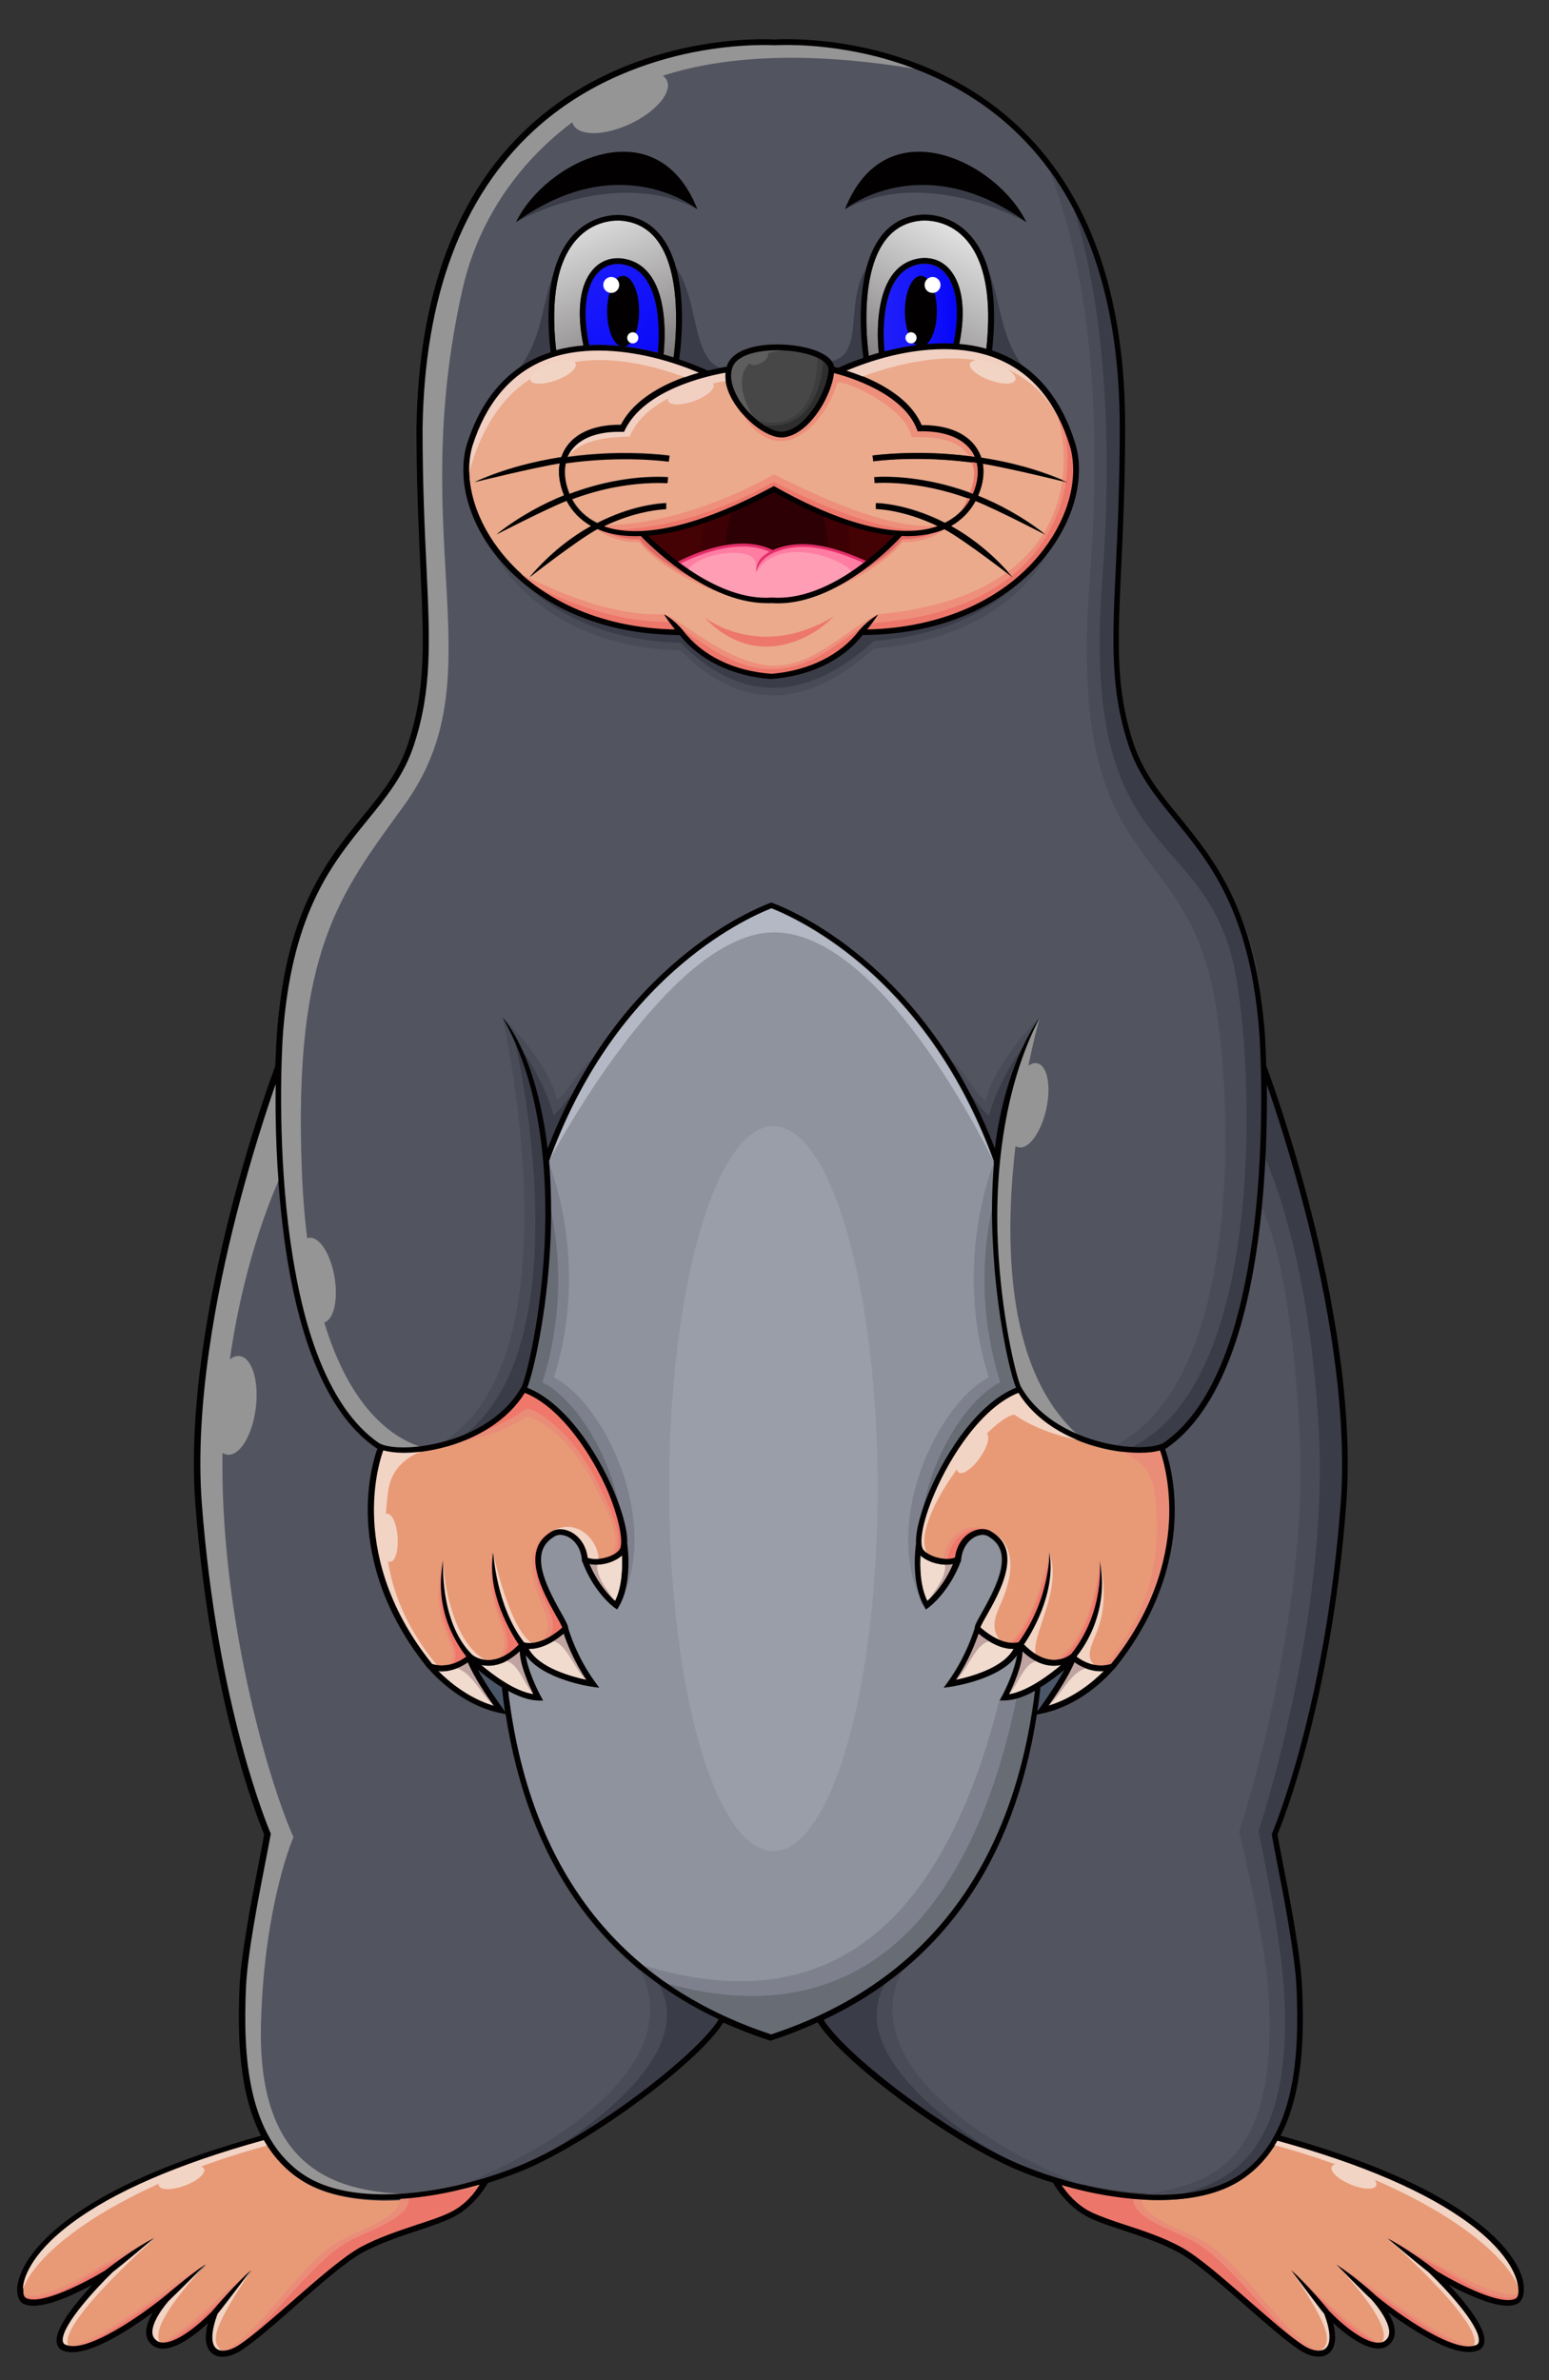 <?xml version="1.0" encoding="utf-8"?>
<!-- Generator: Adobe Illustrator 20.1.0, SVG Export Plug-In . SVG Version: 6.00 Build 0)  -->
<svg version="1.1" id="Layer_2" xmlns="http://www.w3.org/2000/svg" xmlns:xlink="http://www.w3.org/1999/xlink" x="0px" y="0px"
	 viewBox="0 0 835 1283" style="enable-background:new 0 0 835 1283;" xml:space="preserve">
<rect x="0" y="0" width="835" height="1283" fill="#333333" stroke="none"/>
<style type="text/css">
	.st0{fill:#EBAA8C;}
	.st1{fill:#EE8F7B;}
	.st2{fill:#E26A64;}
	.st3{fill:#ED776B;}
	.st4{fill:#F1D0C2;}
	.st5{fill:#F2D4C4;}
	.st6{fill:#4A5668;}
	.st7{fill:url(#SVGID_1_);}
	.st8{fill:#F0DBCE;}
	.st9{fill:#474747;}
	.st10{fill:#5E5E5E;}
	.st11{fill:#3D3D3D;}
	.st12{fill:#2E2E2E;}
	.st13{fill:url(#SVGID_2_);}
	.st14{fill:url(#SVGID_3_);}
	.st15{fill:#E89A77;}
	.st16{fill:url(#SVGID_4_);}
	.st17{fill:#440204;}
	.st18{fill:#3D0005;}
	.st19{fill:#2D0005;}
	.st20{fill:#FE9DB4;}
	.st21{fill:#FF7CA2;}
	.st22{fill:#E52E6B;}
	.st23{fill:#C0A4A1;}
	.st24{fill:#525460;}
	.st25{fill:#494B57;}
	.st26{fill:#3A3C48;}
	.st27{fill:#959595;}
	.st28{fill:#EA8D78;}
	.st29{fill:#ED766B;}
	.st30{fill:#8F939D;}
	.st31{fill:#B3B8C4;}
	.st32{fill:#7E818D;}
	.st33{fill:#686C75;}
	.st34{fill:#F0786A;}
	.st35{fill:#020000;}
	.st36{fill:#FFFFFF;}
	.st37{fill:none;}
	.st38{opacity:0.3;fill:#B3B8C4;}
</style>
<g>
	<g>
		<g>
			<path class="st0" d="M363.8,339.1c-1.5-1.9-3.7-4.8-5.8-8c0,0,4.7,2,9.8,8.1h0l0.5,0.6c10.2,13.3,27.4,21.8,47.6,23.2l0.2,0
				c19.8-1.6,36.8-10,46.9-23.2l0.5-0.6h0c4.6-5.2,9.8-8.1,9.8-8.1c-2.1,3.2-4.3,6.1-5.8,8c40.4-0.8,74.9-16.5,95.2-43.3
				c13.6-17.9,18.8-38.6,14.1-55.4c-7.1-23.2-19.9-38.9-38-46.7c-19.6-8.4-42.1-5.9-57.5-2.3c-11,2.6-20,6-25,8.2
				c11.8,3.7,33.4,12.6,40.5,29.5c13.7-0.1,24.1,4.1,29.5,12.1c1.1,1.7,2,3.5,2.7,5.4c14.4,2.2,30.7,6.2,46.5,13.3
				c0,0-31.5-7.8-45.7-10.1c0.9,5.2,0.1,10.9-2.4,16.9c0,0.1-0.1,0.2-0.2,0.4c11.4,4.6,23.9,11.2,36.4,21c0,0-26.3-13.6-37.7-18.2
				c-3.1,5.7-7.6,10.3-13.3,13.5c10.4,5.8,22.2,14.6,33.3,27.7c0,0-25.8-20.2-36.8-26c-0.9,0.4-1.9,0.8-2.9,1.1
				c-4.5,1.5-10.2,2.6-17.3,2.6c-0.9,0-1.9,0-2.8-0.1c-1.9,2.1-9.8,10.5-21.2,18.8c-11.2,8.2-28,17.5-45.4,17.5
				c-1.2,0-2.3,0-3.5-0.1l-0.1,0c-1,0.1-1.8,0-2.7,0c-17.5,0-34.5-9.3-46-17.5c-11.4-8.1-19.7-16.5-21.8-18.7c-1,0-1.9,0.1-2.8,0.1
				c-7.7,0-13.7-1.2-18.3-2.9c-0.7-0.3-1.5-0.6-2.2-0.9c-10.6,5.6-36.6,26-36.6,26c11.1-13.1,22.8-21.8,33.2-27.6
				c-5.8-3.2-10.3-7.8-13.3-13.6c-11.2,4.5-37.7,18.1-37.7,18.1c12.4-9.7,25-16.4,36.4-21c-0.1-0.1-0.1-0.3-0.2-0.4
				c-2.4-6-3.1-11.7-2.2-16.9c-14.2,2.3-45.8,10.1-45.8,10.1c15.9-7.1,32.2-11.1,46.7-13.4c0.7-2,1.6-3.9,2.8-5.6
				c5.4-7.8,15.8-11.9,29.3-11.8c5.5-10.7,17.2-19.5,34-25.6c2.8-1,5.5-1.9,8.1-2.6c-4.9-2.1-14.4-5.8-26-8.5
				c-15.7-3.7-38.5-6.3-58.3,2.2c-18,7.7-30.7,23.1-37.9,46c-4.7,16.7,0.5,37.4,14.1,55.3C288.9,322.7,323.5,338.3,363.8,339.1z"/>
			<path class="st1" d="M401.9,322.5c-16-1-46.4-16-57.3-30.3c-9.5,0.3-20.3-3.3-24.3-8.9c0.1,0,1,0.4,2.4,0.9
				c4.4,1.6,14.3,4.4,24,2.8c6.4,7.1,17.4,20.3,36.7,29.2C388.9,318.7,395,320.9,401.9,322.5z"/>
			<path class="st2" d="M383.4,316.2c-14.8-5.7-31.4-15.8-38.8-25.6c-8,0.3-16.9-2.3-21.9-6.4c4.4,1.6,14.3,4.4,24,2.8
				C353.1,294.2,364.1,307.4,383.4,316.2z"/>
			<path class="st1" d="M429.2,322.5c16-1,46.4-16,57.3-30.3c9.5,0.3,20.3-3.3,24.3-8.9c-0.1,0-1,0.4-2.4,0.9
				c-4.4,1.6-14.3,4.4-24,2.8c-6.4,7.1-17.4,20.3-36.7,29.2C442.2,318.7,436.1,320.9,429.2,322.5z"/>
			<path class="st2" d="M447.6,316.2c14.8-5.7,31.4-15.8,38.8-25.6c8,0.3,16.9-2.3,21.9-6.4c-4.4,1.6-14.3,4.4-24,2.8
				C477.9,294.2,467,307.4,447.6,316.2z"/>
			<path class="st1" d="M367.3,341.1L367.3,341.1c-43.9-0.7-71.3-17.7-83.3-27.3c-4.7-3.7-7-6.3-7.1-6.5
				c23.2,12.2,53.4,24.9,81.2,23.8C358,331.1,364.7,338,367.3,341.1z"/>
			<path class="st3" d="M367.3,341.1c-43.9-0.7-71.3-17.7-83.3-27.3c22.9,11.8,51.6,22.4,78.3,21.3
				C362.3,335.1,364.9,338.5,367.3,341.1z"/>
			<path class="st1" d="M577,271.9c-25.6,67.5-99,69.4-110.9,69.2c-1.1,0-1.7,0-1.7,0l4.4-4.9l0.3-0.3l4.3-4.8
				c115-10.7,105.7-93.1,92.3-118c0.9,1.2,0.9,2,2.4,4.3C575,227.8,585.4,248,577,271.9z"/>
			<path class="st3" d="M577,271.9c-25.6,67.5-99,69.4-110.9,69.2l2.7-4.9l0.2-0.3c0,0,0.1,0,0.1,0c111.2-7,116.1-91.1,99-118.5
				C575,227.8,585.4,248,577,271.9z"/>
			<path class="st1" d="M473.4,331.1c-0.6,0.4-1.7,1.7-3.3,3.7c-7.1,8.8-24.6,29.9-54.3,30c-29.6,0-43.2-18.7-52.6-29
				c-1.6-1.7-3.1-3.3-4.5-4.4c4.6,0.1,33.3,26.2,56.7,27.4C438.9,360,456.1,338.8,473.4,331.1z"/>
			<path class="st3" d="M470.1,334.8c-7.1,8.8-24.6,29.9-54.3,30c-29.6,0-43.2-18.7-52.6-29c9.5,6.5,30.4,24.3,50.8,24.9
				C439.4,361.4,454.1,343.4,470.1,334.8z"/>
			<path class="st4" d="M371.8,204.3l9.5-2.8c0,0-44.4-21.3-80.8-11.5c-36.4,9.8-53.9,53.1-49,70.4
				C258.8,228,283.3,170.7,371.8,204.3z"/>
			
				<ellipse transform="matrix(0.94 -0.342 0.342 0.94 -50.596 113.937)" class="st5" cx="298" cy="200.5" rx="13" ry="4.8"/>
			<path class="st4" d="M461.2,204.3l-9.5-2.8c0,0,44.4-21.4,80.8-11.5c33.5,9.1,46.9,39.9,48.7,67.9
				C576.4,220.6,549.7,170.7,461.2,204.3z"/>
			
				<ellipse transform="matrix(0.342 -0.94 0.94 0.342 163.652 634.742)" class="st5" cx="535" cy="200.5" rx="4.8" ry="13"/>
			<path class="st6" d="M573.9,900c-3.4,2.8-8,6.4-13,9.5c-0.5,4.4-1.1,8.8-1.7,13.1l1.1-1.5C560.4,920.9,568.7,909.7,573.9,900z"/>
			<linearGradient id="SVGID_1_" gradientUnits="userSpaceOnUse" x1="292.264" y1="127.983" x2="365.723" y2="200.294">
				<stop  offset="0" style="stop-color:#1F1FFA"/>
				<stop  offset="0.442" style="stop-color:#1717FA"/>
				<stop  offset="1" style="stop-color:#0606F9"/>
			</linearGradient>
			<path class="st7" d="M334.2,142.2c-4.9-0.3-9.1,1.4-12.4,5.2c-6.4,7.4-7.9,21.4-4.2,38.6c12.5-0.6,24.6,1.2,34.1,3.4
				c1,0.2,2,0.5,2.9,0.7c0.6-6.2,2.2-28.9-7.2-40.8C344.1,145.2,339.6,142.8,334.2,142.2z"/>
			<path class="st8" d="M593.4,900.9c-6.3,0-11.4-2.9-14.2-4.8c-3.3,7.8-10.2,18.1-14,23.4c13.7-4,24.3-13,29.9-18.7
				C594.6,900.9,594,900.9,593.4,900.9z"/>
			<path class="st8" d="M551.2,890.2c-0.1,7.5-4.9,18.2-7.3,23.1c9.9-1.6,21.6-10.3,28.2-15.8C567.1,898.5,559.6,898,551.2,890.2z"
				/>
			<path class="st9" d="M421.2,232.6c0.2,0,0.4,0,0.6,0c12.6-1,24.4-21.7,24.9-33.6c0-1.1-0.4-2.2-1.5-3.3c-3.9-4.1-14.7-7-26.2-7
				c-12.4,0-21.5,3.3-23.8,8.6c-3,6.8,1,14.6,3.7,18.6C404.7,225,414.9,232.6,421.2,232.6z"/>
			<path class="st10" d="M431.7,188.2c0,0-36.1-6.6-38.7,11.1c-2.3,15.7,13,27.2,14.2,28.1C399.7,213.8,387.8,188.8,431.7,188.2z"/>
			
				<ellipse transform="matrix(0.878 -0.478 0.478 0.878 -42.482 218.786)" class="st10" cx="408.9" cy="192.9" rx="5.8" ry="3.4"/>
			<path class="st11" d="M442.5,216.6c-11.1,21.5-24.3,17.9-32.8,12.5c-1.8-1.1-3.3-2.4-4.6-3.4c37,12.4,35.7-34.3,35.7-34.3
				c2.8,0.9,1.3,0.5,3,1.6C449.4,196.5,448.8,202.1,442.5,216.6z"/>
			<path class="st12" d="M442.5,216.6c-11.1,21.5-24.3,17.9-32.8,12.5c33.9,4.9,34.1-35,34.1-36.2
				C449.4,196.5,448.8,202.1,442.5,216.6z"/>
			<linearGradient id="SVGID_2_" gradientUnits="userSpaceOnUse" x1="300.586" y1="94.402" x2="352.811" y2="219.512">
				<stop  offset="0" style="stop-color:#FFFFFF"/>
				<stop  offset="1" style="stop-color:#656263"/>
			</linearGradient>
			<path class="st13" d="M314.5,186.2c-3.8-18.2-2.1-32.7,5-40.8c3.9-4.5,9.1-6.6,15-6.2c6.4,0.6,11.5,3.4,15.4,8.3
				c10.4,13.2,8.4,37.7,7.8,43.5c1.9,0.5,3.7,1.1,5.4,1.6c1.1-8.2,5.2-46-9.6-64.1c-5-6.1-11.8-9.4-20.1-9.7
				c-5.1,0-14.7,1.3-22.6,10.2c-10.4,11.7-14.1,31.8-11,59.7C304.6,187.4,309.6,186.6,314.5,186.2z"/>
			<linearGradient id="SVGID_3_" gradientUnits="userSpaceOnUse" x1="534.732" y1="104.144" x2="468.16" y2="223.514">
				<stop  offset="0" style="stop-color:#FFFFFF"/>
				<stop  offset="1" style="stop-color:#656263"/>
			</linearGradient>
			<path class="st14" d="M473.7,190.3c-0.7-6.8-2.2-30.1,7.9-42.8c3.9-4.9,9.1-7.7,15.4-8.3c5.9-0.4,11.1,1.7,15,6.2
				c6.9,8,8.8,22.2,5.1,40.1c4.9,0.4,9.8,1.3,14.6,2.6c2.9-27.6-0.8-47.4-11-59c-7.9-8.9-17.5-10.2-22.6-10.2
				c-8.3,0.3-15.1,3.6-20.1,9.7c-14.4,17.6-10.9,54.1-9.7,63.4C470,191.4,471.8,190.9,473.7,190.3z"/>
			<path class="st15" d="M599,896.7c25-31.2,30.7-60.9,31.1-80.3c0.4-18.3-3.8-31.2-5-34.5c-3,0.8-6.8,1.3-11,1.3
				c-5.9,0-12.6-0.8-19.4-2.4c-20.5-4.8-37-15.6-45.9-29.9c-19.7,7.8-36.6,33.9-45.2,54.1c-6.6,15.6-8,26.1-6.5,29.7
				c0.7,1.5,3,3.2,5.9,4.3c3.3,1.2,7.9,2,11.6,0.7c0.8-6.5,4.4-11.8,9.6-14.2c3.7-1.7,7.5-1.6,10.2,0.3c17,10.1,4.1,32.8-2.7,45
				c-1.4,2.5-3,5.3-3.4,6.5c7.7,6.7,14.8,9.4,20.6,8c17.2-23.7,16.6-48.4,16.6-48.4c3.8,22.1-10.3,44.5-13.7,49.6
				c14.1,14.4,24.7,5.8,25.1,5.4l0.4-0.3c18.5-23.3,15.3-50.3,15.3-50.3c3.3,16.4-0.5,29.9-4.4,38.4c-2.9,6.3-6.1,10.8-7.9,13.1
				l-0.1,0.3c2.8,2.1,10.1,6.6,18.4,3.9C598.8,896.9,598.9,896.8,599,896.7z"/>
			
				<ellipse transform="matrix(0.579 -0.815 0.815 0.579 -417.66 757.138)" class="st5" cx="524.5" cy="783.1" rx="13" ry="4.8"/>
			<path class="st5" d="M565.6,836.9c0,0,2,27.1-16.1,50.6c2,1.5,5.3,5.1,10.5,7C551.5,887,573.9,859.1,565.6,836.9z"/>
			<linearGradient id="SVGID_4_" gradientUnits="userSpaceOnUse" x1="476.338" y1="165.836" x2="515.798" y2="165.836">
				<stop  offset="0" style="stop-color:#1F1FFA"/>
				<stop  offset="0.442" style="stop-color:#1717FA"/>
				<stop  offset="1" style="stop-color:#0606F9"/>
			</linearGradient>
			<path class="st16" d="M497.2,142.2c-5.4,0.5-9.9,2.9-13.2,7.2c-9,11.4-7.9,33-7.2,40.1c1.2-0.3,2.5-0.6,3.8-0.9
				c9.3-2.2,21.1-4,33.4-3.3c3.5-16.8,1.9-30.6-4.4-37.8C506.4,143.7,502.1,141.9,497.2,142.2z"/>
			<path class="st0" d="M524.6,265.7c-0.1,0.1-0.1,0.3-0.2,0.4c-0.5-0.2-1-0.4-1.5-0.6c-8.4-3.1-16-5-22.4-6.2
				c-17.2-3.3-28.7-2.2-29.2-2.2l0.3,3.1c0.3,0,22.2-1.9,50.2,8.2c0.4,0.2,0.8,0.3,1.3,0.5c-1.3,2.3-2.9,4.5-4.7,6.3
				c-2.5,2.6-5.6,4.8-9,6.5c-4.7-2.4-9-4.2-12.8-5.5c-14-5-23.9-5.1-24.3-5.1l0,3.1c0.2,0,14.7,0.2,33.3,9.1c-0.1,0-0.1,0-0.2,0.1
				c-14,4.8-40.5,5-87.3-21.3l-0.7-0.4l-0.8,0.4c-49.5,26.5-76.7,26.3-90.8,21.3c3.6-1.8,7-3.1,10-4.2c6.8-2.4,12.6-3.7,16.7-4.3
				c4.1-0.6,6.6-0.7,6.7-0.7l0-3.1c-0.4,0-10.2,0.1-24.3,5.1c-3.8,1.4-8.2,3.2-12.9,5.6c-6-2.9-10.6-7.3-13.6-12.9
				c8.7-3.2,16.5-5.3,23-6.5c16.8-3.2,28.4-2.2,28.5-2.2l0.3-3.1c-0.5,0-12-1.1-29.2,2.2c-6.7,1.3-14.9,3.4-23.9,6.8
				c-0.1-0.1-0.1-0.3-0.2-0.4c-2.3-5.8-2.9-11.4-1.8-16.2c30.8-4.4,55.2-1,55.5-0.9l0.4-3.1c-0.1,0-14-2-33.7-1.2
				c-6.2,0.3-13.4,0.8-21.2,1.9c0.5-1.2,1.1-2.3,1.8-3.4c4.9-7.1,14.8-10.8,27.7-10.4l1,0l0.4-0.9c10.2-21.5,44.2-28.9,54-30.6
				c-0.5,5.1,1.2,10.9,5.1,16.8c1,1.5,2.1,3,3.3,4.5c0,0,0,0,0,0c6.6,7.9,15.4,13.6,21.6,13.6c0.3,0,0.6,0,0.8,0
				c13.6-1.1,26-21.3,27.6-34.7c7.5,1.9,37.3,10.7,44.7,30.3l0.4,1l1.1,0c13.1-0.3,23,3.5,28,10.7c0.7,1,1.2,2,1.7,3.1
				c-1.1-0.1-2.2-0.3-3.2-0.4c-6.6-0.8-12.8-1.3-18.1-1.5c-19.7-0.8-33.6,1.2-33.7,1.2l0.4,3.1c0.3-0.1,23.4-3.3,53,0.6
				c0.9,0.1,1.8,0.2,2.7,0.4C527.6,254.3,527,259.9,524.6,265.7z"/>
			<path class="st1" d="M491.5,235.7c-3.1-17-39.7-32.7-40.3-28.9c-3.6,13.3-17.5,32.8-32.2,30.8c-11-1.4-17.3-11.6-19.4-15.5
				c6.6,7.9,15.4,13.6,21.6,13.6c0.3,0,0.6,0,0.8,0c13.6-1.1,26-21.3,27.6-34.7c7.5,1.9,37.3,10.7,44.7,30.3l0.4,1l1.1,0
				c13.1-0.3,23,3.5,28,10.7c0.7,1,1.2,2,1.7,3.1c-1.1-0.1-2.2-0.3-3.2-0.4C514.7,234.1,495.9,235.7,491.5,235.7z"/>
			
				<ellipse transform="matrix(0.94 -0.342 0.342 0.94 -49.942 140.008)" class="st4" cx="372.3" cy="211.7" rx="13" ry="4.8"/>
			<path class="st1" d="M508.8,283.4c0,0-2.1,1.2-6.5,2.3c-11.8,2.9-39.8,4.6-85.3-22.6c-47.4,27.6-77.1,25.3-89.3,22.3
				c-4.2-1-6.3-2.2-6.3-2.2c4.9-0.2,42.7,2.1,95.8-27.5C479.4,287,496.9,283.4,508.8,283.4z"/>
			<path class="st3" d="M502.3,285.8c-11.8,2.9-39.8,4.6-85.3-22.6c-47.4,27.6-77.1,25.3-89.3,22.3c13.6,0.1,46.3-1.7,89.3-25.7
				C468.9,285.8,489.9,286.3,502.3,285.8z"/>
			<path class="st4" d="M304.5,248.7c0,0-0.8-17.8,31.5-17.8c4.4-9.3,20.4-26.8,57-31.5c0.1,1.8,0.2,5.8,0.2,5.8
				s-42.8,3.9-53.8,30.1C321,235.7,309.9,239.1,304.5,248.7z"/>
			<path class="st17" d="M483.5,288c-3,3.2-8.8,9.1-16.5,15.2c-4.3,3.4-9.1,6.9-14.4,9.9c-11,6.4-23.7,11.2-36.4,10.3l-0.3,0
				c-10.2,0.8-20.4-2.1-29.8-6.5c-7.8-3.7-15-8.4-21.1-13.1c-8.1-6.2-14.4-12.3-17.6-15.6c9.1-0.8,20.1-3.2,33.3-8.1
				c10.6-3.9,22.6-9.4,36.3-16.9c14.9,8.6,27.8,14.5,39.1,18.5C466.7,285.3,475.8,287.3,483.5,288z"/>
			<path class="st18" d="M457.9,293.6c0,7.1-2,13.8-5.4,19.5c-4.4,2.6-9.1,4.9-13.9,6.7c-7.2,2.7-14.9,4.1-22.5,3.6l-0.3,0
				c-5.1,0.4-10.3-0.1-15.3-1.3c-5-1.2-9.8-3-14.5-5.2c-4.9-6.5-7.9-14.6-7.9-23.3c0-4.8,0.9-9.4,2.5-13.6c4.7-1.7,9.7-3.8,15-6.2
				c6.6-3,13.7-6.5,21.3-10.7c9.4,5.4,18.1,9.8,26,13.3c4.6,2,9,3.7,13.1,5.2C457.3,285.4,457.9,289.4,457.9,293.6z"/>
			<path class="st19" d="M446.1,294c0,10-2.8,19.1-7.5,25.8c-7.2,2.7-14.9,4.1-22.5,3.6l-0.3,0c-5.1,0.4-10.3-0.1-15.3-1.3
				c-5.6-6.9-9.2-16.9-9.2-28.1c0-7.4,1.6-14.4,4.3-20.2c6.6-3,13.7-6.5,21.3-10.7c9.4,5.4,18.1,9.8,26,13.3
				C445,281.7,446.1,287.7,446.1,294z"/>
			<path class="st20" d="M467,303.2c-4.3,3.4-9.1,6.9-14.4,9.9c-11,6.4-23.7,11.2-36.4,10.3l-0.3,0c-10.2,0.8-20.4-2.1-29.8-6.5
				c-7.8-3.7-15-8.4-21.1-13.1c13-6.5,34.9-14.7,51.4-6.4C433.6,289.6,453,297.1,467,303.2z"/>
			<path class="st21" d="M364.3,304.3c0,0,30.2-18,52.1-6.9c19-8.3,41.9,1.3,51,6.4c-4.4,2.6-5.6,3.9-7.4,5.4
				c-3.6-7.5-39.5-21.5-52.4-0.8c-0.1-2.9,0.6-5.1-1.8-7.8c-4.2-4.6-28.4-3.6-36,7.6C369,307.8,364.3,304.3,364.3,304.3z"/>
			<path class="st22" d="M467.3,302.5c-11-4.8-22.8-9.2-34.7-9.2c-4.9,0-9.6,0.8-13.8,2.3l0,0c-0.1,0-0.7,0.2-1.5,0.6
				c-0.2,0.1-0.5,0.2-0.7,0.3c-4.7-2.3-10.1-3.5-16.1-3.5c-13.1,0-26.6,5.4-35.7,10l-1.1,0.6l1,0.8c7.2,5.5,14.3,10,21.2,13.2
				c9.4,4.5,18.4,6.7,26.7,6.7c1.1,0,2.3,0,3.4-0.1l0.2,0c11.3,0.8,23.7-2.7,36.9-10.4c4.8-2.8,9.7-6.2,14.5-10l1-0.8L467.3,302.5z
				 M452.2,312.5c-12.9,7.5-25,11-36,10.2l0,0l-0.3,0c-9,0.7-18.9-1.5-29.4-6.5c-6.5-3.1-13.2-7.2-20-12.3
				c8.9-4.4,21.6-9.3,33.9-9.3c5.4,0,10.2,1,14.4,2.8c-1,0.6-2.1,1.3-3.2,2.2c-4.5,3.7-3.9,8.8-3.9,8.8c1.2-5.9,6.5-9.2,9.5-10.5
				c4.7-2,9.9-3.1,15.4-3.1c11.2,0,22.4,4,32.9,8.6C461,306.9,456.6,309.9,452.2,312.5z"/>
			<path class="st8" d="M527.5,880.6c-1.4,4.4-5.2,14.4-12.2,24.9c7.8-1.6,25.6-6.4,31.1-16.7C540.6,888.9,534.3,886.2,527.5,880.6z
				"/>
			<path class="st8" d="M280.2,890.2c-8.4,7.8-15.8,8.4-20.9,7.3c6.6,5.5,18.3,14.3,28.2,15.8C285.1,908.4,280.3,897.7,280.2,890.2z
				"/>
			<path class="st23" d="M269.2,895.3c0,0,9.2-3.8,12.6-8c0,8.7,2.5,21.5,8.6,27.8C282.3,911.9,280.6,893.1,269.2,895.3z"/>
			<path class="st24" d="M272.5,924.1l-2.9-0.6c-20.1-4.2-34.3-18.8-38.7-23.9l-0.1,0l-0.3-0.3c-0.1-0.1-0.2-0.3-0.3-0.4
				c-0.5-0.5-0.7-0.9-0.8-1l0,0c-25-31.7-30.8-61.8-31.2-81.5c-0.4-18.9,3.9-32,5.2-35.4c-0.5-0.2-0.9-0.5-1.3-0.8
				c-14.1-9.9-25.7-26.8-34.4-50.2c-7.1-19.1-12.3-42.7-15.5-70c-3.4-28.8-3.9-55.9-3.7-75.5c-4.5,12.9-13.1,38.8-21.2,70.6
				c-10.7,42-22.5,103-18.6,155.6c8.3,109.4,35.9,174.8,37,177.5l0.2,0.4l-0.1,0.4c-0.5,3.1-1.5,8.3-2.8,14.8
				c-3.9,19.9-9.7,50-10.5,67.6c-1.6,36.4,0.5,80.9,31.3,101.2c12.4,8.2,31,11.6,53.7,10c19.9-1.5,42-6.8,62.1-14.9
				c38.3-15.5,95.5-59.2,107.7-78.7C323.4,1058.6,284.8,1003.4,272.5,924.1z"/>
			<path class="st25" d="M389.6,1087.7c-0.1,0.2-0.2,0.4-0.4,0.6c-5.4,8.1-40.8,48.2-98.2,75c-17.7,8.2-37.4,15.2-59.1,19.6
				c45.2-12.1,146.8-66,111.2-124.6c0,0,2.8,2.4,7.3,5.9c6.9,5.4,17.9,13.4,29,19.1c0,0,0,0,0,0
				C382.9,1085,386.3,1086.5,389.6,1087.7z"/>
			<path class="st26" d="M389.2,1088.3c-6.4,12.2-48.1,52.1-105.5,78.8c41.2-23.3,94-65.1,68.8-100.9c-0.6-0.9,10.8,7.6,27,17
				c0,0,0,0,0,0C382.7,1085.1,386,1086.8,389.2,1088.3z"/>
			<path class="st25" d="M390.1,1087.7c-0.1,0.2-0.2,0.4-0.4,0.6c-5.4,8.1-40.8,48.2-98.2,75c-17.7,8.2-37.4,15.2-59.1,19.6
				c45.2-12.1,146.8-66,111.2-124.6c0,0,2.8,2.4,7.3,5.9c6.9,5.4,17.9,13.4,29,19.1c0,0,0,0,0,0
				C383.4,1085,386.8,1086.5,390.1,1087.7z"/>
			<path class="st26" d="M389.7,1088.3c-6.4,12.2-48.1,52.1-105.5,78.8c41.2-23.3,94-65.1,68.8-100.9c-0.6-0.9,10.8,7.6,27,17
				c0,0,0,0,0,0C383.2,1085.1,386.5,1086.8,389.7,1088.3z"/>
			<path class="st27" d="M151.5,633.5l-1.4-55.4c0,0-38.9,101.5-43.1,187.4c-5.3,107.4,32.6,211.3,37.3,223
				c-1.3,7-37.2,130.9,10.3,178.6c23.7,23.7,77.4,15.7,77.4,15.7c-46.4,0.8-93.8-8.8-91.3-92.9c1.9-64.3,17.5-99.6,17.5-99.6
				c-13.4-29.9-40.3-121.2-38.2-210.5C122.1,693.7,151.5,633.5,151.5,633.5z"/>
			<path class="st15" d="M162.1,1175c-8.4-5.5-14.8-12.8-19.6-21.1c-46,12.7-80.9,27.8-103.9,45c-22.8,17.1-25.6,30.5-25.9,34.2
				c-0.3,3.4,0.7,5.5,1.7,6c8.4,3.9,32.3-8.8,42.5-14.9c4.6-3.6,16.2-12.3,26.4-17.5c0,0-16.8,14.1-22.2,18.3l-0.9,0.9
				c-7.3,7-26.2,27-26.1,35.7c0,1,0.2,1.7,0.8,2.2c11,6.4,43.5-16.9,55.1-26.5l0.1,0.1c4.2-3.8,12-10.6,21.2-16.7
				c0,0-16.3,16.4-20.1,19.9c-4.1,4.7-11.4,15-7.8,20c1.1,1.5,2.5,2.3,4.4,2.4c7.2,0.5,18.7-8.6,26.7-16.7
				c2.2-2.6,12.6-14.8,21.1-22.3c0,0-14.9,19.8-18,23.5c-3.6,9.4-3.8,16.3-0.6,18.8c2.5,2,7.4,1.2,12.3-2.1
				c7.4-4.9,17.7-14,28.6-23.5c13.6-11.9,27.6-24.2,36.9-29.2c9.5-5.2,20.4-8.8,29.9-11.9c7.1-2.3,13.7-4.6,18.7-7
				c7.7-3.8,13.1-10.5,15.7-14.4c-17.1,4.9-35.3,8-52.1,8C189.6,1186,173.8,1182.7,162.1,1175z"/>
			<path class="st28" d="M261.2,1176c-0.3,0.6-0.6,1.4-1.1,2.2c-3.1,5.7-11.2,15.4-33.9,22.2c-26.1,7.7-47.5,20.6-73.3,45.9
				c-17.3,16.9-25.7,21.5-30.5,22.2c-2.4,0.3-4-0.3-5.3-0.8c16.4-0.6,41.6-43.9,62.4-57.7c12.8-8.5,38.1-14,36.2-26.5
				C215.8,1183.5,247.8,1181,261.2,1176z"/>
			<path class="st29" d="M260.1,1178.2c-3.1,5.7-11.2,15.4-33.9,22.2c-26.1,7.7-47.5,20.6-73.3,45.9c-17.3,16.9-25.7,21.5-30.5,22.2
				c-0.2-0.1-0.5-0.2-0.7-0.3c18.1-7,41.6-43.9,62.4-57.7c12.8-8.5,38.1-14,36.2-26.5C220.4,1184.1,245,1182.1,260.1,1178.2z"/>
			<path class="st28" d="M135.4,1223.8c-1.5,1.5-3,3.3-4.6,5.1c-13.5,15.1-31.8,38.1-43.7,35.7c-0.8-0.2-1.6-0.4-2.4-0.9
				C97.4,1260,125.7,1230.2,135.4,1223.8z"/>
			<path class="st29" d="M130.8,1228.8c-13.5,15.1-33.2,38.1-45.1,35.6C103.5,1257.6,120,1237.6,130.8,1228.8z"/>
			<path class="st28" d="M111.1,1220.5c0,0-1.5,1.4-4.1,3.8c0,0,0,0,0,0c-11.9,10.9-46.8,41.5-67.8,41.5c0,0,0,0,0,0
				c-1.7,0-3.3-0.2-4.8-0.6C51,1265.7,95.4,1227.9,111.1,1220.5z"/>
			<path class="st29" d="M107.1,1224.4c-11.9,10.9-46.8,41.5-67.8,41.5C56.1,1262.2,89.8,1234.8,107.1,1224.4z"/>
			<path class="st28" d="M83.3,1206.6c-0.2,0.2-2.8,2.1-6.5,4.8c-7.5,5.5-19.7,14.2-26.7,18.4c-24.7,14.6-37.1,14-38.5,7.6
				c-0.2-0.8-0.2-1.8,0-2.8c3.4,7,21.7-0.5,38.2-10.5C66,1214.1,82.7,1206.9,83.3,1206.6z"/>
			<path class="st29" d="M76.8,1211.4c-7.5,5.5-19.7,14.2-26.7,18.4c-24.7,14.6-37.1,14-38.5,7.6c8.9,4,21.8-1.6,37.7-11.3
				C59.7,1219.7,70.4,1214.4,76.8,1211.4z"/>
			<path class="st5" d="M135.4,1223.8c0,0-21.1,20.7-22.2,33.4c-0.5,7.2,1.2,13.1,9.3,11.5C110.8,1264,116.1,1253.1,135.4,1223.8z"
				/>
			<path class="st5" d="M111.1,1220.5c0,0-36.6,37.5-22.6,43.7c-5.5-0.5-13.9-6.4,0.9-24.6C97.5,1229.8,111.1,1220.5,111.1,1220.5z"
				/>
			<path class="st5" d="M83.3,1206.6c0,0-59.6,52.5-44.5,59.5c-5.2-0.9-13.6-4.4,8.3-28.6C65.1,1217.6,83.3,1206.6,83.3,1206.6z"/>
			<path class="st5" d="M145.4,1156.1l-2.8-4c0,0-133.6,36.1-131.1,84.6C16.8,1213.8,65.5,1177.5,145.4,1156.1z"/>
			
				<ellipse transform="matrix(0.939 -0.343 0.343 0.939 -397.028 105.046)" class="st5" cx="98.2" cy="1173.9" rx="13" ry="4.8"/>
			<path class="st30" d="M557.5,911.4c-11.3,95.6-59,157.9-141.8,185.2c-82.8-27.3-130.5-89.6-141.8-185.2c5.4,2.9,11,5.1,16.2,5.2
				l2.6,0l-1.3-2.3c-2.3-4.2-7.3-14.9-8.1-22.3c9,13.2,34.8,17.1,35.9,17.2l3.6,0.5l-2.2-3c-9.8-13.4-14-27.3-14.5-29.1
				c0-1.5-1.3-3.8-3.9-8.4c-8.8-15.6-17.1-32.9-3.8-40.8l0.1-0.1c1.8-1.3,4.5-1.3,7.2-0.1c4.5,2.1,7.4,6.8,7.9,12.6l0.1,0.9l0.1,0
				c6.3,16.7,16.8,24.5,17.3,24.8l1.4,1l0.9-1.5c7.3-12.4,4.9-31.5,4.5-34c0.4-7.2-3.2-18.8-7.3-28.4c-9.2-21.6-26.2-47.4-46.6-55.6
				c3-7.2,10.6-38.9,12.5-78.1c0.6-13.1,0.6-28.2-0.7-44.1c0,0,0,0,0,0c15.3-42,38.2-76.7,67.9-103.1c22.9-20.3,43.4-29.8,52-33.2
				c8.5,3.4,29.1,12.9,52.1,33.3c29.7,26.4,52.5,61.1,67.8,103l0,0c-1.4,15.9-1.4,31-0.7,44.1c1.9,39.2,9.4,70.9,12.5,78.1
				c-20.4,8.3-37.3,34-46.6,55.6c-4.1,9.6-7.7,21.2-7.3,28.4c-0.4,2.5-2.8,21.6,4.5,34l0.9,1.5l1.4-1c0.4-0.3,10.9-8.1,17.3-24.8
				l0.1,0l0.1-0.9c0.5-5.8,3.5-10.5,7.9-12.6c2.7-1.2,5.4-1.2,7.2,0.1l0.1,0.1c13.3,7.9,5,25.2-3.8,40.8c-2.6,4.6-3.9,6.9-3.9,8.4
				c-0.5,1.8-4.8,15.7-14.5,29.1l-2.2,3l3.6-0.5c1.2-0.2,27-4,35.9-17.2c-0.9,7.4-5.8,18.1-8.1,22.3l-1.3,2.3l2.6,0
				C546.5,916.5,552.1,914.4,557.5,911.4z"/>
			<path class="st31" d="M535.6,626c-1.1-1.9-59.9-125.1-119.5-123.4c-56.3,1.6-119.2,121.5-120.3,123.4
				c15.3-42,38.2-76.7,67.9-103.1c22.9-20.3,43.4-29.8,52-33.2c8.5,3.4,29.1,12.9,52.1,33.3C497.5,549.4,520.3,584.1,535.6,626z"/>
			<path class="st32" d="M559.3,908.7C559.3,908.7,559.3,908.7,559.3,908.7c-1.2,16.3-7.4,78.2-48.7,127.6
				c-41.3,49.5-94.6,61.9-94.6,61.9c-9.1-3.2-36.6-13.1-60.5-30.2c-4.3-3-8.4-6.3-12.3-9.8c98,31.8,163.2-14,195.5-141.6
				c0,0,4.4-0.8,9.6-2.5c3.6-1.2,7.6-2.9,10.7-5.2C559.1,908.8,559.2,908.8,559.3,908.7z"/>
			<path class="st33" d="M559.3,908.7c-1.2,16.3-7.4,78.1-48.7,127.6c-41.3,49.5-94.6,61.9-94.6,61.9c-9.1-3.2-36.6-13.1-60.5-30.2
				c104.6,31.2,167.9-32.1,192.8-154c0,0,0-0.1,0-0.1c0,0,5.1-2.1,10.7-5.1C559.1,908.9,559.2,908.8,559.3,908.7z"/>
			<path class="st32" d="M550,749.8c-13.6,2.1-29.8,21.7-36.3,32.3c-10.2,17.4-15.4,31.2-17.7,42.9c-3.4,17.7,0,30.4,2.9,42.6
				c-25.8-45.9,7.3-111.7,34.1-125.1c-20.6-65.4,4.5-120.2,4.5-120.2c-0.6,8.7-0.9,17-1,24.8C535.4,709.7,547.4,744.3,550,749.8z"/>
			<path class="st33" d="M550,749.8c-13.6,2.1-29.8,21.7-36.3,32.3c-10.2,17.4-15.4,31.2-17.7,42.9c2.7-35.8,24.5-70.6,43.2-79.9
				c-12.6-40-9.2-75.7-2.8-100.7C535.4,706.9,547.4,744.3,550,749.8z"/>
			<path class="st32" d="M281.6,749.8c13.6,2.1,29.8,21.7,36.3,32.3c10.2,17.4,15.4,31.2,17.7,42.9c3.4,17.7,0,30.4-2.9,42.6
				c25.8-45.9-7.3-111.7-34.1-125.1c20.6-65.4-4.5-120.2-4.5-120.2c0.6,8.7,0.9,17,1,24.8C296.1,709.7,284.2,744.3,281.6,749.8z"/>
			<path class="st33" d="M281.6,749.8c13.6,2.1,29.8,21.7,36.3,32.3c10.2,17.4,15.4,31.2,17.7,42.9c-2.7-35.8-24.5-70.6-43.2-79.9
				c12.6-40,9.2-75.7,2.8-100.7C296.2,706.9,284.2,744.3,281.6,749.8z"/>
			<path class="st8" d="M496.1,838.4c-0.3,6.4-0.1,16.8,3.7,24.6c2.8-2.5,9.2-9,13.8-19.9c-4,0.8-8.4,0-11.7-1.2
				C499.5,840.9,497.5,839.7,496.1,838.4z"/>
			<path class="st15" d="M792.7,1198.9c-22.9-17.2-57.9-32.3-103.9-45c-4.8,8.3-11.1,15.5-19.6,21.1c-11.7,7.7-27.5,10.9-44.6,10.9
				c-16.8,0-35-3.1-52.1-8c2.6,3.8,8.1,10.5,15.7,14.4c4.9,2.5,11.6,4.7,18.7,7c9.5,3.2,20.4,6.8,29.9,11.9
				c9.3,5.1,23.3,17.3,36.9,29.2c10.9,9.5,21.2,18.6,28.6,23.5c4.9,3.3,9.8,4.1,12.3,2.1c3.2-2.5,2.9-9.4-0.6-18.8
				c-3.1-3.7-17.8-23.5-17.8-23.5c8.3,7.4,18.2,19.1,20.7,22.2c7.8,8,19,16.9,26.2,16.9c0.2,0,0.4,0,0.6,0c1.9-0.1,3.3-0.9,4.4-2.4
				c3.9-5.4-4.9-17-8.7-21l0,0c-4.1-3.7-18.9-18.8-18.9-18.8c9.5,6.3,17.7,13.4,21.7,17.1c12.1,9.9,43.6,32.3,54.4,26
				c0.5-0.5,0.8-1.3,0.8-2.2c0-8.7-18.9-28.7-26.1-35.7l-0.9-0.9c-5.4-4.1-22.2-18.3-22.2-18.3c10.2,5.2,21.7,13.9,26.4,17.5
				c10.2,6.2,34.1,18.8,42.5,15c1-0.5,2-2.5,1.7-6C818.3,1229.4,815.5,1216,792.7,1198.9z"/>
			<path class="st28" d="M748.1,1206.6c0,0,28.4,21.8,42.8,27.6c14.4,5.8,27,10.1,29.5,1.7C807,1242.1,765.9,1214.2,748.1,1206.6z"
				/>
			<path class="st28" d="M570.1,1175.9c0.3,0.6,0.6,1.4,1.1,2.2c3.1,5.7,11.2,15.4,33.9,22.2c26.1,7.7,47.5,20.6,73.3,45.9
				c17.3,16.9,25.7,21.5,30.5,22.2c2.4,0.3,4-0.3,5.3-0.8c-16.4-0.6-41.6-43.9-62.4-57.7c-12.8-8.5-38.1-14-36.2-26.5
				C615.5,1183.5,583.5,1180.9,570.1,1175.9z"/>
			<path class="st29" d="M571.2,1178.2c3.1,5.7,11.2,15.4,33.9,22.2c26.1,7.7,47.5,20.6,73.3,45.9c17.3,16.9,25.7,21.5,30.5,22.2
				c0.2-0.1,0.5-0.2,0.7-0.3c-18.1-7-41.6-43.9-62.4-57.7c-12.8-8.5-38.1-14-36.2-26.5C610.9,1184,586.3,1182,571.2,1178.2z"/>
			<path class="st28" d="M696.2,1223.8c0,0,33.8,43.8,49.4,40.7C728.2,1254.3,696.2,1223.8,696.2,1223.8z"/>
			<path class="st29" d="M700.5,1228.8c13.5,15.1,33.2,38.1,45.1,35.6C727.9,1257.5,711.3,1237.6,700.5,1228.8z"/>
			<path class="st28" d="M796.9,1265.2c-1.5,0.4-3.1,0.6-4.8,0.6c0,0,0,0,0,0c-0.5,0-1.1,0-1.7-0.1c-20.7-1.5-53.4-29.7-65.5-40.8
				c-0.2-0.2-0.4-0.4-0.7-0.6c0,0,0,0,0,0c-2.6-2.4-4.1-3.8-4.1-3.8C735.9,1227.9,780.3,1265.7,796.9,1265.2z"/>
			<path class="st29" d="M790.4,1265.7c-20.7-1.5-53.4-29.7-65.5-40.8C741.5,1235,773,1260.4,790.4,1265.7z"/>
			<path class="st29" d="M754.6,1211.4c7.5,5.5,19.7,14.2,26.7,18.4c24.7,14.6,37.1,14,38.5,7.6c-8.9,4-21.8-1.6-37.7-11.3
				C771.6,1219.6,761,1214.4,754.6,1211.4z"/>
			<path class="st5" d="M696.2,1223.7c0,0,21.1,20.7,22.2,33.4c0.5,7.2-1.2,13.1-9.3,11.5C720.8,1263.9,715.5,1253,696.2,1223.7z"/>
			<path class="st5" d="M720.2,1220.5c0,0,36.6,37.5,22.6,43.7c5.5-0.5,13.9-6.4-0.9-24.6C733.9,1229.7,720.2,1220.5,720.2,1220.5z"
				/>
			<path class="st5" d="M748,1206.6c0,0,59.6,52.5,44.5,59.5c5.2-0.9,13.6-4.4-8.3-28.6C766.2,1217.5,748,1206.6,748,1206.6z"/>
			<path class="st5" d="M685.9,1156l2.8-4c0,0,133.6,36.1,131.1,84.6C814.5,1213.8,765.9,1177.5,685.9,1156z"/>
			
				<ellipse transform="matrix(0.387 -0.922 0.922 0.387 -633.849 1392.182)" class="st5" cx="729.9" cy="1172.7" rx="4.8" ry="13"/>
			<path class="st24" d="M667.6,1172.4c30.8-20.3,32.9-64.7,31.3-101.2c-0.8-17.7-6.6-47.7-10.5-67.6c-1.3-6.6-2.3-11.8-2.8-14.8
				l-0.1-0.4l0.2-0.4c1.2-2.7,28.7-68.1,37-177.5c4-52.6-7.9-113.6-18.6-155.6c-8.1-31.8-16.7-57.7-21.2-70.6
				c0.3,19.6-0.3,46.7-3.7,75.5c-3.2,27.4-8.4,50.9-15.5,70c-8.7,23.5-20.3,40.4-34.4,50.2c-0.4,0.3-0.8,0.5-1.3,0.8
				c1.3,3.5,5.5,16.5,5.2,35.4c-0.4,19.8-6.1,49.8-31.2,81.5l0,0c-0.1,0.1-0.4,0.4-0.8,1c-0.1,0.1-0.2,0.3-0.3,0.4l-0.3,0.3l-0.1,0
				c-4.5,5.1-18.7,19.7-38.7,23.9l-2.9,0.6c-12.3,79.2-50.9,134.4-114.9,164.6c12.2,19.5,69.4,63.2,107.7,78.7
				c20.2,8.2,42.2,13.5,62.1,14.9C636.6,1184.1,655.2,1180.6,667.6,1172.4z"/>
			<path class="st25" d="M687.4,988.5c4.8,27.9,20.6,92.2,8.6,144.5c-2.8,11.7-15.3,49.4-65.1,51.8c-6.1,0.3-12.7,0.1-20-0.8
				c30.1-6,78.3-6.3,73.1-105.9c-1-29.4-16-90.8-16-90.8s38-114.3,32.5-215.7c-5.4-101.4-22-123.4-22-123.4s4.1-46.8,3.1-71.6
				c3.1,9.3,6.5,19.5,9.9,30.3c14.4,44.9,30.3,101.8,33.2,162.5C728.4,844.9,706.7,934.5,687.4,988.5z"/>
			<path class="st26" d="M687.4,988.5c4.8,27.9,20.6,92.2,8.6,144.5c-2.8,11.7-15.3,49.4-65.1,51.8c17.8-7.1,66.5-9.2,61.4-108.8
				c-1-29.4-13.9-88.8-13.9-88.8s38-114.3,32.5-215.7c-5.4-101.4-30-149.4-30-149.4s-0.2-24.6,0.7-45.5
				c16.6,40.9,40.3,132.2,43.2,192.8C728.4,844.9,706.7,934.5,687.4,988.5z"/>
			<path class="st25" d="M442,1087.7c0.1,0.2,0.2,0.4,0.4,0.6c5.4,8.1,40.8,48.2,98.2,75c17.7,8.2,37.4,15.2,59.1,19.6
				c-45.2-12.1-146.8-66-111.2-124.6c0,0-2.8,2.4-7.3,5.9c-6.9,5.4-17.9,13.4-29,19.1c0,0,0,0,0,0
				C448.7,1085,445.3,1086.5,442,1087.7z"/>
			<path class="st26" d="M442.4,1088.3c6.4,12.2,48.1,52.1,105.5,78.8c-41.2-23.3-94-65.1-68.8-100.9c0.6-0.9-10.8,7.6-27,17
				c0,0,0,0,0,0C448.9,1085.1,445.6,1086.8,442.4,1088.3z"/>
			<path class="st15" d="M282.5,750.9c-8.8,14.3-25.4,25.1-45.9,29.9c-6.8,1.6-13.5,2.4-19.4,2.4c-4.3,0-8.1-0.4-11-1.3
				c-1.2,3.3-5.3,16.2-5,34.5c0.4,19.4,6.1,49.1,31.1,80.3c0.1,0.1,0.1,0.2,0.2,0.3c8.3,2.6,15.5-1.8,18.4-3.9l-0.1-0.3
				c-1.8-2.3-5-6.7-7.9-13.1c-3.8-8.5-7.7-22.1-4.4-38.4c0,0-2.1,32.6,15.2,50.3l0.4,0.4c0.4,0.4,11.1,9,25.1-5.4
				c-3.5-5.1-17.5-27.6-13.7-49.6c0,0,1.6,29.2,16.6,48.4c5.8,1.4,12.9-1.3,20.6-8c-0.4-1.3-2-4-3.4-6.5c-6.9-12.2-19.7-34.9-2.7-45
				c2.7-1.9,6.5-2,10.2-0.3c5.3,2.4,8.8,7.7,9.6,14.2c3.7,1.3,8.3,0.6,11.6-0.7c2.9-1.1,5.3-2.8,5.9-4.3c1.6-3.5,0.2-14.1-6.5-29.7
				C319.2,784.8,302.2,758.7,282.5,750.9z"/>
			<path class="st28" d="M253.8,893.9c-2.4,1.3-7.4,3.5-11.6,4.6c-1.3,0.3-2.5,0.6-3.5,0.6c10.1-5.1,3.3-13.1,0.2-23.1
				c-5-16-1.1-31.7-0.2-34.7c0,0-0.7,4.4-0.4,11.2C238.8,863.3,241.7,880.1,253.8,893.9z"/>
			<path class="st34" d="M240.5,876.5c-3.6-11.1-3.4-18.2-2.8-24.7c0.5,10.8,4,28.3,16.1,42.1c-2.4,1.3-7.4,3.5-11.6,4.6
				C249.4,893.4,243.5,885.8,240.5,876.5z"/>
			<path class="st28" d="M281.8,887.4c-1,1.2-7.1,6.3-13.3,8.3c-1.1,0.3-2.2,0.6-3.2,0.7c8.3-5.5,7.8-12.3,3.3-25
				c-7.7-21.8-2.8-34.4-2.8-34.4s-0.2,2.4,0,6.4C266.4,852.2,269.2,869.3,281.8,887.4z"/>
			<path class="st34" d="M281.8,887.4c-1,1.2-7.1,6.3-13.3,8.3c6.7-5.3,6.5-11.8,1.6-23.8c-5.3-12.8-5.2-22.7-4.3-28.5
				C266.4,852.2,269.2,869.3,281.8,887.4z"/>
			<path class="st28" d="M294.1,884.8c-1.7,0.8-3.4,1.6-5,2.2c9.4-7,6.1-15.1,3.3-21.6c-14.1-31,2.4-38.6,3.7-39.1c0,0,0.1,0,0.1,0
				c-16.9,14.1,6.5,46.8,8.5,50C305.2,878.8,299.8,882.1,294.1,884.8z"/>
			<path class="st34" d="M294.1,884.8c7.2-6.4,2.9-14.8,0.3-20.4c-12.3-25.9-3-35.3,1.6-38.1c0,0,0.1,0,0.1,0
				c-16.9,14.1,6.5,46.8,8.5,50C305.2,878.8,299.8,882.1,294.1,884.8z"/>
			<path class="st28" d="M336.4,833.2c0,3.4-2.7,5.4-7.6,6.9c-1.9,0.6-4.1,1.1-6.6,1.7c17.3-4.5,7.6-23-0.9-39.5
				c-14.7-30.2-35.6-40-37.9-38.4c-15.5,10.9-38.4,13.8-39.1,13.8c26.9-9.1,38.4-29.7,38.4-29.7s0.3,0.2,0.9,0.5
				c4.5,2.5,24.4,14.4,38,40.4C337,818.3,336.4,828.5,336.4,833.2z"/>
			<path class="st34" d="M336.4,833.2c0,3.4-2.7,5.4-7.6,6.9c10.4-7,1-25.9-6.6-40.7c-14.7-30.2-36.2-41.4-38.6-39.9
				c-15.2,10.7-36.5,17.2-37.8,17.6c23.3-7.9,35-24.4,37.7-28.6c4.5,2.5,24.4,14.4,38,40.4C337,818.3,336.4,828.5,336.4,833.2z"/>
			<path class="st5" d="M296.1,826.4c0,0,10.1-8.3,20.5,1.1c6.2,5.7,6.7,14.3,5.6,14.3c-2.6,0-6.5,0.5-7-1.6
				C314.7,838,313.1,823,296.1,826.4z"/>
			<path class="st5" d="M265.8,836.9c0,0,9.4,45.2,23.3,50.2c-6.5,1.2-6.4,0.6-7.8-0.7C279.3,884.7,264,859.2,265.8,836.9z"/>
			<path class="st5" d="M238.7,841.3c0,0,1.9,44.3,25.3,54.9c-7.2-0.5-10.2-2.2-11.4-3.5C251.5,891.4,233.9,871.1,238.7,841.3z"/>
			<path class="st5" d="M231.6,781.1c0,0-19.8,3.3-22.4,22.8c-3.4,26.4-2.8,59.3,27.9,95.6c-4.1,0.3-5.5-0.7-5.5-0.7
				s-47.1-51.9-26.8-118C213.4,782.4,231.6,781.1,231.6,781.1z"/>
			<path class="st8" d="M317.8,843.1c4.7,10.9,11.1,17.4,13.8,19.9c3.9-7.8,4.1-18.2,3.7-24.6c-1.4,1.4-3.4,2.6-5.9,3.5
				C326.2,843.1,321.8,843.9,317.8,843.1z"/>
			<path class="st23" d="M322.2,841.8l-6.8,0.1c0,0,5,15.2,16.8,23.5C330.7,859.9,320.1,851,322.2,841.8z"/>
			<path class="st8" d="M238,900.9c-0.6,0-1.1,0-1.7-0.1c5.6,5.6,16.2,14.6,29.9,18.7c-3.7-5.3-10.7-15.6-14-23.4
				C249.4,898,244.3,900.9,238,900.9z"/>
			<path class="st23" d="M241.3,899.2c0,0,9-2.5,12.5-5.4c1.9,7,11.1,21.9,15.7,27.9C260.3,917.6,253.6,896.1,241.3,899.2z"/>
			<path class="st8" d="M316.1,905.5c-7-10.4-10.7-20.5-12.2-24.9c-6.8,5.6-13.1,8.3-18.9,8.2C290.5,899.1,308.4,903.9,316.1,905.5z
				"/>
			<path class="st23" d="M294.5,885.1l10.5-7.7c0,0,5.5,20.1,13.9,29.8C310.1,904.4,305.2,880.7,294.5,885.1z"/>
			<path class="st23" d="M562.1,895.4c0,0-9.2-3.8-12.6-8c0,8.7-2.5,21.5-8.6,27.8C549.1,912,550.8,893.2,562.1,895.4z"/>
			<path class="st5" d="M577.6,894c2.4,1.3,7.4,3.5,11.6,4.6c1.3,0.3,2.5,0.6,3.5,0.6c-10.1-5.1-3.3-13.1-0.2-23.1
				c5-16,1.1-31.7,0.2-34.7c0,0,0.7,4.4,0.4,11.2C592.6,863.4,589.7,880.2,577.6,894z"/>
			<path class="st5" d="M537.3,884.9c1.7,0.8,3.4,1.6,5,2.2c-9.4-7-6.1-15.1-3.3-21.6c14.1-31-2.4-38.6-3.7-39.1c0,0-0.1,0-0.1,0
				c16.9,14.1-6.5,46.8-8.5,50C526.2,878.9,531.5,882.2,537.3,884.9z"/>
			<path class="st5" d="M495,833.3c0,3.4,2.7,5.4,7.6,6.9c-10.4-7,0-28.4,8.8-41.8c18.6-28,33.5-37.2,35.8-35.6
				c15.2,10.7,37.1,14,38.4,14.4c-23.3-7.9-35-24.4-37.7-28.6c-4.5,2.5-24.4,14.4-38,40.4C494.4,818.4,495,828.6,495,833.3z"/>
			<path class="st28" d="M535.3,826.4c-17.1-3.3-18.6,11.6-19.1,13.8c-0.4,1.7-3,1.7-5.4,1.7c-0.6,0-1.1,0-1.6,0
				c-1.1,0-0.6-8.6,5.6-14.3c7.9-7.2,15.7-4.1,19-2.2C534.7,826,535.3,826.4,535.3,826.4z"/>
			<path class="st34" d="M535.3,826.4c-17.1-3.3-18.6,11.6-19.1,13.8c-0.4,1.7-3,1.7-5.4,1.7c-0.2-2.4,1.1-8.8,6-13.3
				c6.6-6,13-4.9,16.9-3.2C534.7,826,535.3,826.4,535.3,826.4z"/>
			<path class="st28" d="M565.7,841.3c-0.3,21.2-13.8,43.6-15.6,45.2c-1.3,1.1-2.7,1.5-7.7,0.7c-0.5-0.1-1.1-0.2-1.7-0.3
				c15.2-4,24.9-50,24.9-50C565.7,838.4,565.7,839.9,565.7,841.3z"/>
			<path class="st34" d="M565.7,841.3c-0.3,21.2-13.8,43.6-15.6,45.2c-1.3,1.1-2.7,1.5-7.7,0.7C554.5,882.9,563,852.3,565.7,841.3z"
				/>
			<path class="st28" d="M578.8,892.8c-0.9,1-3.9,2.3-8.7,3c-1.3,0.2-2.6,0.3-4.1,0.5c23.3-10.6,26.7-54.8,26.7-54.8
				c0.2,1,0.3,1.9,0.4,2.8C596.3,872.4,579.8,891.5,578.8,892.8z"/>
			<path class="st34" d="M578.8,892.8c-0.9,1-3.9,2.3-8.7,3c17.9-11.8,22.3-44.6,23-51.5C596.3,872.4,579.8,891.5,578.8,892.8z"/>
			<path class="st28" d="M599.8,781.1c0,0,19.8,3.3,22.4,22.8c3.4,26.4,2.8,59.3-27.9,95.6c4.1,0.3,5.5-0.7,5.5-0.7
				s47.1-51.9,26.8-118C618,782.5,599.8,781.1,599.8,781.1z"/>
			<path class="st23" d="M509.2,841.9l6.8,0.1c0,0-5,15.2-16.8,23.5C500.7,860,511.3,851.1,509.2,841.9z"/>
			<path class="st23" d="M590.1,899.3c0,0-9-2.5-12.5-5.4c-1.9,7-11.1,21.9-15.7,27.9C571.1,917.6,577.8,896.2,590.1,899.3z"/>
			<path class="st23" d="M536.8,885.2l-10.5-7.7c0,0-5.5,20.1-13.9,29.8C521.3,904.5,526.1,880.8,536.8,885.2z"/>
			<path class="st6" d="M272.3,922.6c-0.6-4.3-1.2-8.7-1.7-13.1c-5.1-3.1-9.7-6.7-13-9.5c5.2,9.7,13.5,20.9,13.6,21.1L272.3,922.6z"
				/>
			<path class="st24" d="M170.5,728.8c8.5,22.9,19.7,39.3,33.3,48.8c4.1,2.8,16.7,3.9,32.2,0.3c20.7-4.9,37.2-16,45.2-30.6
				c2.8-6.4,10.5-38.5,12.3-77.2c1.6-34.5-0.9-83.7-22.6-121.5c0,0,18,18.5,24.2,70.6c15.4-39.9,37.8-73,66.6-98.5
				c24-21.3,45.6-30.9,53.7-34.1l0.3-0.1l0.3,0.1c8.2,3.1,29.7,12.8,53.8,34.1c28.7,25.5,51,58.6,66.4,98.4
				c5.8-47.3,24.2-70.6,24.2-70.6c-20.3,39-24.2,87-22.6,121.5c1.8,38.7,9.5,70.8,12.3,77.2c8,14.6,24.5,25.8,45.2,30.6
				c15.4,3.6,28.1,2.6,32.2-0.3c13.6-9.5,24.8-25.9,33.3-48.8c7-18.9,12.1-42.2,15.3-69.3c5.4-46.3,3.6-92,2.4-105.7
				c-5.4-62.9-26.6-88.8-45.2-111.6c-10.2-12.5-19.8-24.3-25.1-40.5c-9.9-30.1-8.6-56.3-6.8-96c1-20.8,2.1-44.4,2.1-74.8
				c0.1-71.4-19.2-125.6-57.5-161.2c-28.2-26.2-61.5-37.1-84.6-41.6c-25-4.9-43.5-3.6-43.7-3.6l-0.2,0c-0.2,0-18.9-1.3-44.1,3.8
				c-23.3,4.6-57,15.7-85.7,42.1c-38.8,35.6-59,89.7-60,160.6c0,30.4,1.1,54,2.1,74.8c1.9,39.7,3.1,65.9-6.8,96
				c-5.3,16.3-14.9,28-25.1,40.5c-18.7,22.9-39.8,48.7-45.2,111.6c-1.2,13.7-3,59.4,2.4,105.7C158.4,686.6,163.5,709.9,170.5,728.8z
				 M553.2,119.7c-56.4-40.6-97.7-6.9-97.7-6.9C477.5,57.1,537.5,87.2,553.2,119.7z M375.9,112.8c0,0-41.3-33.7-97.7,6.9
				C293.9,87.2,353.9,57.1,375.9,112.8z M251.6,239.7c7.5-23.8,20.7-39.3,39.5-47.3c1.8-0.8,4.6-2,6.5-2.6
				c-3.3-29.2,0.2-49.7,11.2-62.1c8.7-9.8,18.9-11.9,24.5-11.9l0.1,0c9.3,0.3,16.8,4,22.4,10.8c16.1,19.7,11.2,59.7,10.2,67
				c8.3,2.8,14.1,5.4,15.5,6.1c4.6-1.1,8.3-1.8,10.2-2.1c0.2-0.5,0.3-1,0.5-1.5c2.9-6.6,12.9-10.5,26.7-10.5
				c10.3,0,23.1,2.4,28.4,7.9c1.3,1.3,2,2.7,2.3,4.2c0.5,0.1,1.2,0.3,2.1,0.5c2-0.9,6.8-3.1,13.6-5.4c-1.2-8.7-5.5-47.2,10.3-66.4
				c5.6-6.8,13.1-10.5,22.4-10.8l0.1,0c5.6,0,16.2,1.5,24.9,11.3c11,12.3,14.9,33.2,11.7,61.9c1.8,0.6,3.6,1.3,5.3,2
				c18.9,8.1,32.3,24.5,39.7,48.7c5,17.7-0.4,39.4-14.6,58.1c-9.8,13-23.4,23.9-39.3,31.5c-17.9,8.6-38.4,13-60.9,13.1
				c-10.8,13.8-28.7,22.2-49.6,23.7l-0.3,0c-20.4-1.6-38.1-10.2-48.7-23.7c-22.5-0.1-43-4.5-60.9-13.1
				c-15.9-7.6-29.5-18.5-39.3-31.5C252.1,279,246.6,257.3,251.6,239.7z"/>
			<path class="st25" d="M565.2,297.7c-13.5,25.1-45,48.1-94.2,51.9c-33.4,30.3-69.1,36.5-104.2,1c-76.7-2.1-100.6-53-100.6-53
				c2.4,2.4,4.7,4.6,7.1,6.7c44.5,40.1,83.6,36.6,94,36.6c13.8,13.8,30.3,23.4,48.6,23.7c18.2,0.3,40.1-12,48.6-23.7
				c48.3-0.5,77.6-21.8,93.2-36.1C560.7,302.3,563.2,299.8,565.2,297.7z"/>
			<path class="st26" d="M557.7,305c-16.1,20.4-45,37.3-86.6,40.5c-33.4,30.3-69.1,36.5-104.2,1c-54-1.5-81.8-27.1-93.5-42.1
				c44.5,40.1,83.6,36.6,94,36.6c13.8,13.8,30.3,23.4,48.6,23.7c18.2,0.3,40.1-12,48.6-23.7C512.7,340.6,542,319.3,557.7,305z"/>
			<path class="st26" d="M361.2,140.3c0,0,9,24.5,2.8,55c5.4,1.5,13.9,4.4,16.3,6.5c4.6-0.8,9.5-2.3,12.6-2.3
				C370.3,197.3,379,158.8,361.2,140.3z"/>
			<path class="st26" d="M274.6,204.3c0,0,15.7-12.6,23.7-13.6c-0.7-5.8-4.5-35.3,4.3-51.4C290.4,157.9,295.6,184.4,274.6,204.3z"/>
			<path class="st26" d="M470.4,140.3c0,0-9,22.8-2.8,53.3c-5.4,1.5-12.8,4.9-15.1,7c-4.2-0.6-4.6-3.5-6.5-5.6
				C468.8,192.9,452.6,158.8,470.4,140.3z"/>
			<path class="st26" d="M557.1,203.8c0,0-15.7-12.6-23.7-13.6c0.7-5.8,4.5-35.3-4.3-51.4C541.2,157.4,536.1,183.9,557.1,203.8z"/>
			<path class="st26" d="M278.2,119.7c0,0,47.6-52.1,97.7-6.9C331.4,89.3,278.2,119.7,278.2,119.7z"/>
			<path class="st26" d="M553.2,119.7c0,0-47.6-52.1-97.7-6.9C500,89.2,553.2,119.7,553.2,119.7z"/>
			<path class="st25" d="M628.6,779c-4.3,2.2-10,2.9-15.4,3c-8.1,0.1-15.4-1.3-15.4-1.3c76.9-33.8,66.6-207.7,54.2-255.2
				c-20-76.6-76.4-59.3-64.5-214.3c10.2-133.1-13.3-198.1-23.9-225c8.9,11.8,16,23.9,21.8,36.3c23.2,50.7,22.5,108.1,17.8,184.9
				c-5.8,95.6,12.7,109.8,45.8,152.4c33.8,43.5,31.8,86.6,32.7,117C686.1,727.4,639.3,773.5,628.6,779z"/>
			<path class="st26" d="M628.6,779c-4.3,2.2-10,2.9-15.4,3c-3.4-0.4-5.6-0.8-5.6-0.8c76.9-33.8,67.9-211.5,57.8-259.5
				c-16.5-78.1-83.1-54.5-71.2-209.5c7.1-92.7-2.5-163.9-18.1-208c35.1,65.1,31.7,126.5,27,203.2c-5.8,95.6,12.7,109.8,45.8,152.4
				c33.8,43.5,31.8,86.6,32.7,117C686.1,727.4,639.3,773.5,628.6,779z"/>
			<path class="st27" d="M560.5,548.4c0,0-48.9,172.1,25.1,228.8c-34.8-15.7-45.8-29.4-49.2-110.9S560.5,548.4,560.5,548.4z"/>
			
				<ellipse transform="matrix(0.218 -0.976 0.976 0.218 -147.974 1006.662)" class="st27" cx="554" cy="595.6" rx="23.2" ry="10.1"/>
			
				<ellipse transform="matrix(0.986 -0.166 0.166 0.986 -112.389 37.983)" class="st27" cx="170.6" cy="690.1" rx="10.1" ry="23.2"/>
			<path class="st25" d="M320.5,569.8c-1.9,3.8-4.4,8.8-7.2,14.2c-8.2,16.4-18.3,36.7-18.8,41.5c-1.7-13.5-5.4-38.8-13.5-58.9
				c-2.8-7-6.2-13.3-10.1-18.3c0.7,0.7,24.3,23.5,29.5,44.8C307,587.5,313,574.6,320.5,569.8z"/>
			<path class="st26" d="M313.4,584c-8.2,16.4-18.3,36.7-18.8,41.5c-1.7-13.5-3.4-36.2-15.8-62.8c7.3,8.7,16.6,26.3,19.6,38.6
				C302.7,597.5,307.5,590.1,313.4,584z"/>
			<path class="st25" d="M511.1,570.3c1.9,3.8,4.4,8.8,7.2,14.2c8.2,16.4,18.3,36.7,18.8,41.5c1.7-13.5,5.4-38.8,13.5-58.9
				c2.8-7,6.2-12.6,9.9-18.8c-0.7,0.7-24.1,24-29.3,45.3C524.7,588,518.7,575.1,511.1,570.3z"/>
			<path class="st26" d="M518.1,584.3c8.2,16.4,18.3,36.7,18.8,41.5c1.7-13.5,3.4-36.2,15.8-62.8c-7.3,8.7-16.6,26.3-19.6,38.6
				C528.8,597.8,524,590.3,518.1,584.3z"/>
			<path class="st25" d="M282.5,748c-5.5,9-17.8,22.4-38.4,29.7c-3.9,1.4-8,2.5-12.5,3.4c83.4-38.4,39.6-231.1,39.3-232.6
				c3.8,6,7.1,12.4,9.9,19.1C309.6,636.4,288.5,738.3,282.5,748z"/>
			<path class="st26" d="M282.5,748c-5.5,9-17.8,22.4-38.4,29.7c60.3-36.3,46.1-160.4,33-218.8C310.7,634.1,288.5,738.3,282.5,748z"
				/>
			<path class="st27" d="M498.9,38c0,0-45.5-18.6-100.8-14.4c-60.6,4.6-132.7,35.6-160.5,123.6c-22.2,81,0.5,204.9-13.4,245.6
				c-4.8,14-6.2,22.8-30.3,51.7c-25.7,30.8-49,70.1-44.6,150.1c6.7,121.8,30.6,200.9,82.2,186.5c-22.4-4.5-64.2-31.9-68.8-150.3
				c-4.6-118.4,20.6-148.9,54.7-196.1c51.1-69.7,1-140.4,31.8-278.3c12-54,52.8-97,106-114.9C402.8,25.5,459,31.1,498.9,38z"/>
			
				<ellipse transform="matrix(0.906 -0.424 0.424 0.906 8.11 146.853)" class="st27" cx="334.1" cy="55.2" rx="27.9" ry="12.8"/>
			<path class="st35" d="M305.5,329.2c17.9,8.6,38.4,13,60.9,13.1c10.6,13.5,28.3,22.1,48.7,23.7l0.3,0c20.9-1.4,38.8-9.9,49.6-23.7
				c22.5-0.1,43-4.5,60.9-13.1c15.9-7.6,29.5-18.5,39.3-31.5c14.1-18.7,19.6-40.4,14.6-58.1c-7.4-24.2-20.8-40.5-39.7-48.7
				c-1.8-0.8-3.5-1.4-5.3-2c3.2-28.8-0.8-49.6-11.7-61.9c-8.7-9.8-19.4-11.3-24.9-11.3l-0.1,0c-9.3,0.3-16.8,4-22.4,10.8
				c-15.7,19.2-11.5,57.7-10.3,66.4c-6.8,2.3-11.6,4.5-13.6,5.4c-0.8-0.2-1.5-0.4-2.1-0.5c-0.2-1.5-1-2.9-2.3-4.2
				c-5.3-5.5-18-7.9-28.4-7.9c-13.8,0-23.8,3.9-26.7,10.5c-0.2,0.5-0.4,1-0.5,1.5c-2,0.3-5.6,1-10.2,2.1c-1.5-0.7-7.2-3.3-15.5-6.1
				c1.1-7.3,6-47.3-10.2-67c-5.6-6.8-13.1-10.5-22.4-10.8l-0.1,0c-5.6,0-16.2,1.5-24.9,11.3c-11,12.4-15,33.5-11.7,62.7
				c-1.8,0.6-3.7,1.3-5.5,2c-18.9,8-32.2,24.1-39.7,47.9c-5,17.6,0.4,39.4,14.6,58.1C276,310.7,289.6,321.6,305.5,329.2z M478,128.5
				c5-6.1,11.8-9.4,20.1-9.7c5.1,0,14.7,1.3,22.6,10.2c10.3,11.6,14,31.4,11,59c-4.8-1.4-9.7-2.2-14.6-2.6c3.6-17.8,1.8-32-5.1-40.1
				c-3.9-4.5-9.1-6.6-15-6.2c-6.3,0.6-11.5,3.4-15.4,8.3c-10.1,12.8-8.6,36-7.9,42.8c-1.9,0.5-3.7,1.1-5.4,1.6
				C467.1,182.6,463.5,146.1,478,128.5z M514,185.2c-12.3-0.6-24.1,1.1-33.4,3.3c-1.3,0.3-2.6,0.6-3.8,0.9c-0.7-7-1.8-28.6,7.2-40.1
				c3.3-4.2,7.8-6.6,13.2-7.2c4.9-0.3,9.2,1.4,12.4,5.2C515.9,154.6,517.5,168.4,514,185.2z M395.1,197.4c2.3-5.3,11.5-8.6,23.8-8.6
				c11.5,0,22.2,2.9,26.2,7c1,1.1,1.5,2.2,1.5,3.3c-0.5,11.9-12.3,32.6-24.9,33.6c-0.2,0-0.4,0-0.6,0c-6.2,0-16.5-7.6-22.4-16.7
				C396.2,211.9,392.2,204.1,395.1,197.4z M391.1,200.9c-0.5,5.1,1.2,10.9,5.1,16.8c6.6,10.1,17.6,18.1,25,18.1c0.3,0,0.6,0,0.8,0
				c13.6-1.1,26-21.3,27.6-34.7c7.5,1.9,37.3,10.7,44.7,30.4l0.4,1l1.1,0c13.1-0.3,23,3.5,28,10.7c0.7,1,1.2,2,1.7,3.1
				c-7.9-1.1-15.1-1.6-21.4-1.9c-19.7-0.8-33.6,1.2-33.7,1.2l0.4,3.1c0.4-0.1,24.8-3.5,55.7,1c1.1,4.8,0.5,10.4-2,16.2
				c-0.1,0.1-0.1,0.3-0.2,0.4c-9-3.4-17.2-5.5-23.9-6.8c-17.2-3.3-28.7-2.2-29.2-2.2l0.3,3.1c0.3,0,22.9-2,51.4,8.7
				c-3.1,5.6-7.8,10-13.7,12.9c-4.7-2.4-9-4.2-12.8-5.6c-14.1-5-23.9-5.1-24.3-5.1l0,3.1c0.2,0,14.7,0.2,33.3,9.2
				c-0.1,0-0.1,0-0.2,0.1c-14,4.8-40.5,5-87.3-21.3l-0.7-0.4l-0.8,0.4c-49.5,26.5-76.7,26.3-90.8,21.3c3.6-1.8,7-3.1,10-4.2
				c13.5-4.8,23.2-5,23.4-5c0,0,0,0,0,0l0-3.1c-0.4,0-10.2,0.1-24.3,5.1c-3.8,1.4-8.2,3.2-12.9,5.6c-6-2.9-10.6-7.3-13.6-12.9
				c8.7-3.2,16.5-5.3,23-6.5c16.8-3.2,28.4-2.2,28.5-2.2l0.3-3.1c-0.5,0-12-1.1-29.2,2.2c-6.7,1.3-14.9,3.4-23.9,6.8
				c-0.1-0.1-0.1-0.3-0.2-0.4c-2.3-5.8-2.9-11.4-1.8-16.2c30.8-4.4,55.2-1,55.5-0.9l0.4-3.1c-0.1,0-14-2-33.7-1.2
				c-6.2,0.3-13.4,0.8-21.2,1.9c0.5-1.2,1.1-2.3,1.8-3.3c4.9-7.1,14.8-10.8,27.7-10.4l1,0l0.4-0.9
				C347.3,210,381.3,202.6,391.1,200.9z M482.1,288.7c-7.9,8.2-36.5,35.4-65.7,33.4l-0.3,0c-29,2.1-58.4-25-66.7-33.3
				c16-1.4,37.9-7.7,67.8-23.5C445.5,281,466.6,287.3,482.1,288.7z M310.8,129.1c7.9-8.9,17.5-10.2,22.6-10.2
				c8.3,0.3,15.1,3.6,20.1,9.7c14.8,18,10.7,55.9,9.6,64.1c-1.7-0.5-3.5-1.1-5.4-1.6c0.6-5.8,2.7-30.3-7.8-43.5
				c-3.9-4.9-9.1-7.7-15.4-8.3c-5.9-0.4-11.1,1.7-15,6.2c-7,8.1-8.8,22.6-5,40.8c-4.9,0.4-9.8,1.2-14.7,2.6
				C296.7,160.8,300.4,140.7,310.8,129.1z M354.6,190.2c-1-0.2-1.9-0.5-2.9-0.7c-9.5-2.2-21.5-4.1-34.1-3.4
				c-3.7-17.2-2.1-31.3,4.2-38.6c3.2-3.7,7.5-5.5,12.4-5.2c5.4,0.5,9.9,2.9,13.2,7.2C356.7,161.2,355.2,184,354.6,190.2z
				 M254.6,240.6c7.2-22.8,20-38.3,37.9-46c19.8-8.5,42.7-5.8,58.3-2.2c11.6,2.7,21,6.4,26,8.5c-2.6,0.7-5.3,1.6-8.1,2.6
				c-16.8,6.1-28.6,15-34,25.6c-13.5-0.2-23.9,4-29.3,11.8c-1.2,1.7-2.1,3.6-2.8,5.6c-14.5,2.2-30.8,6.2-46.7,13.4
				c0,0,31.6-7.8,45.8-10.1c-0.9,5.1-0.2,10.9,2.2,16.9c0.1,0.1,0.1,0.3,0.2,0.4c-11.4,4.6-23.9,11.2-36.4,21
				c0,0,26.5-13.7,37.7-18.1c3,5.7,7.5,10.3,13.3,13.6c-10.4,5.8-22.1,14.5-33.2,27.6c0,0,26-20.3,36.6-26c0.7,0.3,1.4,0.6,2.2,0.9
				c4.6,1.7,10.7,2.9,18.3,2.9c0.9,0,1.8,0,2.8-0.1c2.1,2.2,10.4,10.6,21.8,18.7c11.5,8.1,28.6,17.5,46,17.5c1,0,1.8,0.1,2.7,0
				l0.1,0c1.2,0.1,2.3,0.1,3.5,0.1c17.4,0,34.2-9.4,45.4-17.5c11.4-8.3,19.3-16.7,21.2-18.8c1,0,1.9,0.1,2.8,0.1
				c7.1,0,12.8-1.1,17.3-2.6c1-0.3,1.9-0.7,2.9-1.1c10.9,5.8,36.8,26,36.8,26c-11.1-13.2-22.9-21.9-33.3-27.7
				c5.7-3.2,10.2-7.8,13.3-13.5c11.4,4.5,37.7,18.2,37.7,18.2c-12.4-9.7-25-16.4-36.4-21c0.1-0.1,0.1-0.2,0.2-0.4
				c2.5-6,3.3-11.7,2.4-16.9c14.2,2.3,45.7,10.1,45.7,10.1c-15.8-7.1-32.1-11.1-46.5-13.3c-0.6-1.9-1.5-3.7-2.7-5.4
				c-5.4-7.9-15.9-12.2-29.5-12.1c-7.1-16.9-28.7-25.8-40.5-29.5c5-2.1,14-5.6,25-8.2c15.4-3.6,37.9-6.2,57.5,2.3
				c18.1,7.8,30.8,23.5,38,46.7c4.7,16.7-0.5,37.4-14.1,55.4c-20.2,26.8-54.8,42.4-95.2,43.3c1.5-1.9,3.7-4.8,5.8-8
				c0,0-5.2,2.8-9.8,8.1h0l-0.5,0.6c-10,13.1-27.1,21.5-46.9,23.2l-0.2,0c-20.2-1.4-37.4-9.8-47.6-23.2l-0.5-0.6h0
				c-5.1-6.1-9.8-8.1-9.8-8.1c2.1,3.2,4.3,6.1,5.8,8c-40.4-0.8-74.9-16.5-95.2-43.3C255.1,277.9,249.9,257.2,254.6,240.6z"/>
			<path class="st35" d="M375.9,112.8c-22-55.7-82-25.6-97.7,6.9C334.6,79.1,375.9,112.8,375.9,112.8z"/>
			<path class="st35" d="M794.5,1196.5c-23.1-17.3-58.2-32.6-104.2-45.3c12-23.1,12.8-53.6,11.6-80c-0.8-17.9-6.7-48.1-10.6-68.1
				c-1.2-6.2-2.2-11.2-2.7-14.3c2.7-6.3,29-71.5,37.1-178.1c4-53-7.9-114.4-18.7-156.6c-11.2-44-23.4-76.9-24.4-79.5
				c-0.4-13-1-20.9-1.1-21.1c-5.5-63.8-27-90.1-45.9-113.3c-10-12.2-19.4-23.8-24.6-39.5c-9.7-29.6-8.5-54.2-6.6-94.9
				c0.9-19.8,2.1-44.5,2.1-75c0.2-72.3-19.5-127.3-58.5-163.5c-28.7-26.7-62.7-37.8-86.1-42.4c-24.4-4.8-42.8-3.7-44.4-3.6
				c-1.5-0.1-20.1-1.1-44.7,3.8c-23.7,4.7-58,16-87.3,42.8c-39.5,36.2-60,91-61,162.9c0,30.5,1.2,55.2,2.1,75
				c1.9,40.7,3.1,65.3-6.6,94.9c-5.1,15.7-14.6,27.3-24.6,39.5c-18.9,23.2-40.4,49.5-45.9,113.3c0,0.2-0.7,8.1-1.1,21.1
				c-1,2.6-13.2,35.4-24.4,79.5c-10.7,42.2-22.7,103.6-18.7,156.6c8.1,106.6,34.4,171.8,37.1,178.1c-0.5,3.1-1.5,8.1-2.7,14.3
				c-3.9,20-9.8,50.2-10.6,68.1c-1.1,26.4-0.3,56.9,11.6,80c-46,12.8-81.1,28-104.2,45.3c-23.2,17.4-26.7,31.3-27.2,36.4
				c-0.4,4.4,1,7.9,3.5,9c5.2,2.4,14.7,0.4,28.2-5.9c3.1-1.5,6.1-3,8.8-4.4c-8,8.6-19.3,22.1-19.3,29.9c0,1.9,0.6,3.4,1.8,4.6
				l0.1,0.1l0.1,0.1c6.4,4,18.4,0.6,35.5-10c5.3-3.3,10.4-6.8,14.4-9.8c-3,5.1-5.3,11.4-2,15.8c1.6,2.2,3.9,3.5,6.6,3.7
				c0.3,0,0.5,0,0.8,0c8,0,18.1-8,24.3-13.8c-2.6,9.8-0.3,14.3,2.3,16.4c1.5,1.2,3.4,1.8,5.5,1.8c3.1,0,6.8-1.3,10.5-3.7
				c7.6-5.1,17.9-14.1,28.9-23.8c13.4-11.8,27.3-23.9,36.3-28.8c9.3-5,20-8.6,29.4-11.7c7.2-2.4,13.9-4.6,19.1-7.2
				c11.8-5.9,18.3-17.5,18.9-18.5c6-1.9,11.9-4,17.5-6.2c17.8-7.2,42.1-21.7,65.2-38.9c21.9-16.3,38.2-31.6,44.2-41.4
				c7.9,3.6,16.3,6.8,25,9.7l0.5,0.1l0.5-0.2c8.7-2.8,17-6.1,24.9-9.7c6,9.8,22.3,25.1,44.2,41.4c23,17.1,47.4,31.7,65.2,38.9
				c5.6,2.3,11.5,4.4,17.5,6.2c0.5,1,7.1,12.6,18.9,18.5c5.1,2.6,11.9,4.8,19.1,7.2c9.4,3.1,20.1,6.7,29.4,11.7
				c9,4.9,22.9,17,36.3,28.8c11,9.6,21.3,18.7,28.9,23.8c3.7,2.4,7.3,3.7,10.5,3.7c2.1,0,4-0.6,5.5-1.8c2.6-2.1,4.8-6.6,2.3-16.4
				c6.4,5.9,17,14.3,25.1,13.8c2.8-0.2,5-1.4,6.6-3.7c3.2-4.4,1-10.6-2-15.8c4,3,9.1,6.5,14.4,9.8c17.1,10.6,29,14,35.5,10l0.1-0.1
				l0.1-0.1c1.2-1.2,1.8-2.7,1.8-4.6c0-7.8-11.2-21.3-19.3-29.9c2.6,1.4,5.6,3,8.8,4.4c13.6,6.4,23.1,8.4,28.2,5.9
				c2.5-1.2,3.8-4.6,3.5-9C821.3,1227.7,817.7,1213.8,794.5,1196.5z M152.8,553.8c5.4-62.9,26.6-88.8,45.2-111.6
				c10.2-12.5,19.8-24.3,25.1-40.5c9.9-30.1,8.6-56.3,6.8-96c-1-20.8-2.1-44.4-2.1-74.8c1-70.9,21.2-124.9,60-160.6
				c28.7-26.4,62.4-37.4,85.7-42.1c25.2-5,43.9-3.8,44.1-3.8l0.2,0c0.2,0,18.7-1.3,43.7,3.6c23,4.5,56.4,15.4,84.6,41.6
				c38.3,35.6,57.6,89.9,57.5,161.2c0,30.4-1.1,54-2.1,74.8c-1.9,39.7-3.1,65.9,6.8,96c5.3,16.3,14.9,28,25.1,40.5
				c18.7,22.9,39.8,48.7,45.2,111.6c1.2,13.7,3,59.4-2.4,105.7c-3.2,27.1-8.3,50.4-15.3,69.3c-8.5,22.9-19.7,39.3-33.3,48.8
				c-4.1,2.8-16.7,3.9-32.2,0.3c-20.7-4.9-37.2-16-45.2-30.6c-2.8-6.4-10.5-38.5-12.3-77.2c-1.6-34.5,2.3-82.6,22.6-121.5
				c0,0-18.5,23.3-24.2,70.6c-15.4-39.8-37.7-72.9-66.4-98.4c-24-21.4-45.6-31-53.8-34.1l-0.3-0.1l-0.3,0.1
				c-8.1,3.1-29.7,12.7-53.7,34.1c-28.8,25.5-51.2,58.6-66.6,98.5c-6.2-52.2-24.2-70.6-24.2-70.6c21.6,37.8,24.2,87,22.6,121.5
				c-1.8,38.7-9.5,70.8-12.3,77.2c-8,14.6-24.5,25.8-45.2,30.6c-15.4,3.6-28.1,2.6-32.2-0.3c-13.6-9.5-24.8-25.9-33.3-48.8
				c-7-18.9-12.1-42.2-15.3-69.3C149.8,613.2,151.6,567.5,152.8,553.8z M560.8,909.5c5.1-3.1,9.7-6.7,13-9.5
				c-5.2,9.7-13.5,20.9-13.6,21.1l-1.1,1.5C559.8,918.3,560.4,914,560.8,909.5z M543.9,913.3c2.4-4.8,7.2-15.6,7.3-23.1
				c8.4,7.8,15.8,8.4,20.9,7.2C565.5,903,553.8,911.7,543.9,913.3z M579.2,896c2.8,2,7.9,4.8,14.2,4.8c0.6,0,1.1,0,1.7-0.1
				c-5.6,5.6-16.2,14.6-29.9,18.7C569,914.2,576,903.8,579.2,896z M580.4,893l0.1-0.3c1.8-2.3,5-6.7,7.9-13.1
				c3.8-8.5,7.7-22.1,4.4-38.4c0,0,3.2,27-15.3,50.3l-0.4,0.3c-0.5,0.4-11.1,9-25.1-5.4c3.5-5.1,17.5-27.6,13.7-49.6
				c0,0,0.5,24.7-16.6,48.4c-5.8,1.4-12.9-1.3-20.6-8c0.4-1.3,2-4,3.4-6.5c6.9-12.2,19.7-34.9,2.7-45c-2.7-1.9-6.5-2-10.2-0.3
				c-5.3,2.4-8.8,7.7-9.6,14.2c-3.7,1.3-8.3,0.6-11.6-0.7c-2.9-1.1-5.3-2.8-5.9-4.3c-1.6-3.5-0.2-14.1,6.5-29.7
				c8.6-20.2,25.6-46.4,45.2-54.1c8.8,14.3,25.4,25.1,45.9,29.9c6.8,1.6,13.5,2.4,19.4,2.4c4.3,0,8.1-0.4,11-1.3
				c1.2,3.3,5.3,16.2,5,34.5c-0.4,19.4-6.1,49.1-31.1,80.3c-0.1,0.1-0.1,0.2-0.2,0.3C590.5,899.6,583.2,895.2,580.4,893z
				 M546.4,888.8c-5.5,10.3-23.3,15.1-31.1,16.7c7-10.4,10.7-20.5,12.2-24.9C534.3,886.2,540.6,888.9,546.4,888.8z M513.7,843.1
				c-4.6,10.9-11.1,17.4-13.8,19.9c-3.9-7.8-4.1-18.2-3.7-24.6c1.4,1.4,3.4,2.6,5.9,3.5C505.2,843.1,509.6,843.9,513.7,843.1z
				 M334.3,834.7c-0.7,1.5-3,3.2-5.9,4.3c-3.3,1.2-7.9,2-11.6,0.7c-0.8-6.5-4.4-11.8-9.6-14.2c-3.7-1.7-7.5-1.6-10.2,0.3
				c-17,10.1-4.1,32.8,2.7,45c1.4,2.5,3,5.3,3.4,6.5c-7.7,6.7-14.8,9.4-20.6,8c-15-19.3-16.6-48.4-16.6-48.4
				c-3.8,22.1,10.3,44.5,13.7,49.6c-14.1,14.4-24.7,5.8-25.1,5.4l-0.4-0.4c-17.3-17.6-15.2-50.3-15.2-50.3
				c-3.3,16.4,0.5,29.9,4.4,38.4c2.9,6.3,6.1,10.8,7.9,13.1l0.1,0.3c-2.8,2.1-10.1,6.6-18.4,3.9c-0.1-0.1-0.2-0.2-0.2-0.3
				c-25-31.2-30.7-60.9-31.1-80.3c-0.4-18.3,3.8-31.2,5-34.5c3,0.8,6.8,1.3,11,1.3c5.9,0,12.6-0.8,19.4-2.4
				c20.5-4.8,37-15.6,45.9-29.9c19.7,7.8,36.6,33.9,45.2,54.1C334.4,820.6,335.8,831.2,334.3,834.7z M335.3,838.4
				c0.3,6.4,0.1,16.8-3.7,24.6c-2.8-2.5-9.2-9-13.8-19.9c4,0.8,8.4,0,11.7-1.2C331.9,840.9,333.9,839.7,335.3,838.4z M303.9,880.6
				c1.4,4.4,5.2,14.4,12.2,24.9c-7.8-1.6-25.6-6.4-31.1-16.7C290.8,888.9,297.1,886.2,303.9,880.6z M257.5,900c3.4,2.8,8,6.4,13,9.5
				c0.5,4.4,1.1,8.8,1.7,13.1l-1.1-1.5C271,920.9,262.7,909.7,257.5,900z M266.2,919.5c-13.7-4-24.3-13-29.9-18.7
				c0.6,0,1.2,0.1,1.7,0.1c6.3,0,11.4-2.9,14.2-4.8C255.4,903.8,262.4,914.2,266.2,919.5z M259.3,897.4c5.1,1.1,12.5,0.5,20.9-7.3
				c0.1,7.5,4.9,18.2,7.3,23.1C277.6,911.7,265.9,903,259.3,897.4z M243.1,1192.3c-4.9,2.5-11.6,4.7-18.7,7
				c-9.5,3.2-20.4,6.8-29.9,11.9c-9.3,5.1-23.3,17.3-36.9,29.2c-10.9,9.5-21.2,18.6-28.6,23.5c-4.9,3.3-9.8,4.1-12.3,2.1
				c-3.2-2.5-2.9-9.4,0.6-18.8c3.1-3.7,18-23.5,18-23.5c-8.4,7.4-18.9,19.7-21.1,22.3c-8,8.1-19.5,17.2-26.7,16.7
				c-1.9-0.1-3.3-0.9-4.4-2.4c-3.6-5,3.7-15.3,7.8-20c3.7-3.5,20.1-19.9,20.1-19.9c-9.2,6.1-21.3,16.6-21.3,16.6
				c-11.6,9.6-44.1,33-55.1,26.5c-0.5-0.5-0.8-1.3-0.8-2.2c0-8.7,18.9-28.7,26.1-35.7l0.9-0.9c5.4-4.1,22.2-18.3,22.2-18.3
				c-10.2,5.2-21.7,13.9-26.4,17.5c-10.2,6.2-34.1,18.8-42.5,14.9c-1-0.5-2-2.5-1.7-6c0.3-3.7,3.1-17.1,25.9-34.2
				c22.9-17.2,57.9-32.3,103.9-45c4.8,8.3,11.1,15.5,19.6,21.1c11.7,7.7,27.4,10.9,44.6,10.9c16.8,0,35-3.1,52.1-8
				C256.2,1181.8,250.8,1188.5,243.1,1192.3z M279.7,1167.5c-20.2,8.2-42.2,13.5-62.1,14.9c-22.7,1.7-41.3-1.8-53.7-10
				c-30.8-20.3-32.9-64.7-31.3-101.2c0.8-17.7,6.6-47.7,10.5-67.6c1.3-6.6,2.3-11.8,2.8-14.8l0.1-0.4l-0.2-0.4
				c-1.2-2.7-28.7-68.1-37-177.5c-4-52.6,7.9-113.6,18.6-155.6c8.1-31.8,16.7-57.7,21.2-70.6c-0.3,19.6,0.3,46.7,3.7,75.5
				c3.2,27.4,8.4,50.9,15.5,70c8.7,23.5,20.3,40.4,34.4,50.2c0.4,0.3,0.8,0.5,1.3,0.8c-1.3,3.5-5.5,16.5-5.2,35.4
				c0.4,19.8,6.1,49.8,31.2,81.5l0,0c0.1,0.1,0.4,0.4,0.8,1c0.1,0.1,0.2,0.3,0.3,0.4l0.3,0.3l0.1,0c4.5,5.1,18.7,19.7,38.7,23.9
				l2.9,0.6c12.3,79.2,50.9,134.4,114.9,164.6C375.2,1108.2,318.1,1151.9,279.7,1167.5z M415.7,1096.6
				c-82.8-27.3-130.5-89.6-141.8-185.2c5.4,2.9,11,5.1,16.2,5.2l2.6,0l-1.2-2.3c-2.3-4.2-7.3-14.9-8.1-22.3
				c9,13.2,34.8,17.1,36,17.2l3.6,0.5l-2.2-3c-9.8-13.4-14-27.3-14.5-29.1c-0.1-1.5-1.3-3.8-3.9-8.4c-8.8-15.6-17.1-32.9-3.8-40.8
				l0.1-0.1c1.8-1.3,4.5-1.3,7.2-0.1c4.5,2.1,7.5,6.8,7.9,12.6l0.1,0.9l0.1,0c6.3,16.7,16.8,24.5,17.3,24.8l1.4,1l0.9-1.5
				c7.3-12.4,4.9-31.5,4.5-34c0.4-7.2-3.2-18.8-7.3-28.4c-9.2-21.6-26.2-47.4-46.6-55.6c3-7.2,10.6-38.9,12.5-78.1
				c0.6-13.1,0.6-28.2-0.7-44.1c15.3-42,38.2-76.7,68-103.1c22.9-20.3,43.4-29.8,52-33.2c8.5,3.4,29.1,12.9,52.1,33.3
				c29.7,26.4,52.5,61.1,67.8,103c-1.4,15.9-1.4,31-0.7,44.1c1.9,39.2,9.4,70.9,12.5,78.1c-20.4,8.3-37.3,34-46.6,55.6
				c-4.1,9.6-7.7,21.2-7.3,28.4c-0.4,2.5-2.8,21.6,4.5,34l0.9,1.5l1.4-1c0.4-0.3,10.9-8.1,17.3-24.8l0.1,0l0.1-0.9
				c0.5-5.8,3.5-10.5,7.9-12.6c2.7-1.2,5.4-1.2,7.2,0.1l0.1,0.1c13.3,7.9,5,25.2-3.8,40.8c-2.6,4.6-3.9,6.9-3.9,8.4
				c-0.5,1.8-4.8,15.7-14.5,29.1l-2.2,3l3.6-0.5c1.2-0.2,27-4,35.9-17.2c-0.9,7.4-5.8,18.1-8.1,22.3l-1.2,2.3l2.6,0
				c5.2-0.1,10.8-2.2,16.2-5.2C546.2,1007,498.5,1069.3,415.7,1096.6z M551.7,1167.5c-38.3-15.5-95.5-59.2-107.7-78.7
				c64-30.2,102.6-85.4,114.9-164.6l2.9-0.6c20.1-4.2,34.3-18.8,38.7-23.9l0.1,0l0.3-0.3c0.1-0.1,0.2-0.3,0.3-0.4
				c0.5-0.5,0.7-0.9,0.8-1l0,0c25-31.7,30.8-61.8,31.2-81.5c0.4-18.9-3.9-32-5.2-35.4c0.5-0.2,0.9-0.5,1.3-0.8
				c14.1-9.9,25.7-26.8,34.4-50.2c7.1-19.1,12.3-42.7,15.5-70c3.4-28.8,3.9-55.9,3.7-75.5c4.5,12.9,13.1,38.8,21.2,70.6
				c10.7,42,22.5,103,18.6,155.6c-8.3,109.4-35.9,174.8-37,177.5l-0.2,0.4l0.1,0.4c0.5,3.1,1.5,8.3,2.8,14.8
				c3.9,19.9,9.7,50,10.5,67.6c1.6,36.4-0.5,80.9-31.3,101.2c-12.4,8.2-31,11.6-53.7,10C593.9,1181,571.9,1175.7,551.7,1167.5z
				 M816.9,1239.1c-8.4,3.9-32.3-8.8-42.5-15c-4.6-3.6-16.2-12.3-26.4-17.5c0,0,16.8,14.1,22.2,18.3l0.9,0.9
				c7.3,7,26.2,27,26.1,35.7c0,1-0.2,1.7-0.8,2.2c-10.8,6.3-42.3-16.1-54.4-26c-4-3.7-12.1-10.8-21.7-17.1c0,0,14.8,15.1,18.9,18.8
				l0,0c3.7,4,12.6,15.6,8.7,21c-1.1,1.5-2.5,2.3-4.4,2.4c-0.2,0-0.4,0-0.6,0c-7.2,0-18.5-8.9-26.2-16.9
				c-2.5-3.1-12.3-14.8-20.7-22.2c0,0,14.7,19.8,17.8,23.5c3.6,9.4,3.8,16.3,0.6,18.8c-2.5,2-7.4,1.2-12.3-2.1
				c-7.4-4.9-17.7-14-28.6-23.5c-13.6-11.9-27.6-24.2-36.9-29.2c-9.5-5.2-20.4-8.8-29.9-11.9c-7.1-2.3-13.7-4.6-18.7-7
				c-7.7-3.8-13.1-10.5-15.7-14.4c17.1,4.9,35.3,8,52.1,8c17.2,0,32.9-3.2,44.6-10.9c8.4-5.5,14.8-12.8,19.6-21.1
				c46,12.7,80.9,27.8,103.9,45c22.8,17.1,25.6,30.5,25.9,34.2C818.9,1236.6,818,1238.6,816.9,1239.1z"/>
			<path class="st35" d="M553.2,119.7c-15.7-32.5-75.7-62.6-97.7-6.9C455.5,112.8,496.8,79.1,553.2,119.7z"/>
		</g>
		<ellipse class="st35" cx="496.4" cy="167.8" rx="8.6" ry="19.1"/>
		<circle class="st36" cx="502.7" cy="153.6" r="4.3"/>
		<circle class="st36" cx="491.1" cy="182.1" r="3"/>
		<ellipse class="st35" cx="335.9" cy="167.8" rx="8.6" ry="19.1"/>
		<circle class="st36" cx="329.5" cy="153.6" r="4.3"/>
		<circle class="st36" cx="341.1" cy="182.1" r="3"/>
		
			<ellipse transform="matrix(0.124 -0.992 0.992 0.124 -641.604 788.662)" class="st27" cx="126.1" cy="757.9" rx="26.8" ry="12.1"/>
		
			<ellipse transform="matrix(0.998 -6.652830e-02 6.652830e-02 0.998 -54.671 15.775)" class="st5" cx="209.5" cy="828.7" rx="4.8" ry="13"/>
	</g>
	<rect x="-280.1" y="-50.2" class="st37" width="1391.7" height="1391.7"/>
	<path class="st3" d="M379.6,332.7c0,0,29.7,23.9,69.8-0.4C436.9,345.4,406.2,360.9,379.6,332.7z"/>
	<path class="st3" d="M521.7,268.4c0.4,0.2,0.8,0.3,1.3,0.5c-1.3,2.3-2.9,4.5-4.7,6.3C519.5,273.2,520.7,270.9,521.7,268.4z"/>
	<path class="st3" d="M524.6,265.7c-0.1,0.1-0.1,0.3-0.2,0.4c-0.5-0.2-1-0.4-1.5-0.6c1.7-4.7,2.8-9.6,1.8-13.5c-0.2-1-0.5-2-0.9-2.9
		c0.9,0.1,1.8,0.2,2.7,0.4C527.6,254.3,527,259.9,524.6,265.7z"/>
	<ellipse class="st38" cx="416.9" cy="802.4" rx="56.2" ry="195.4"/>
</g>
</svg>
